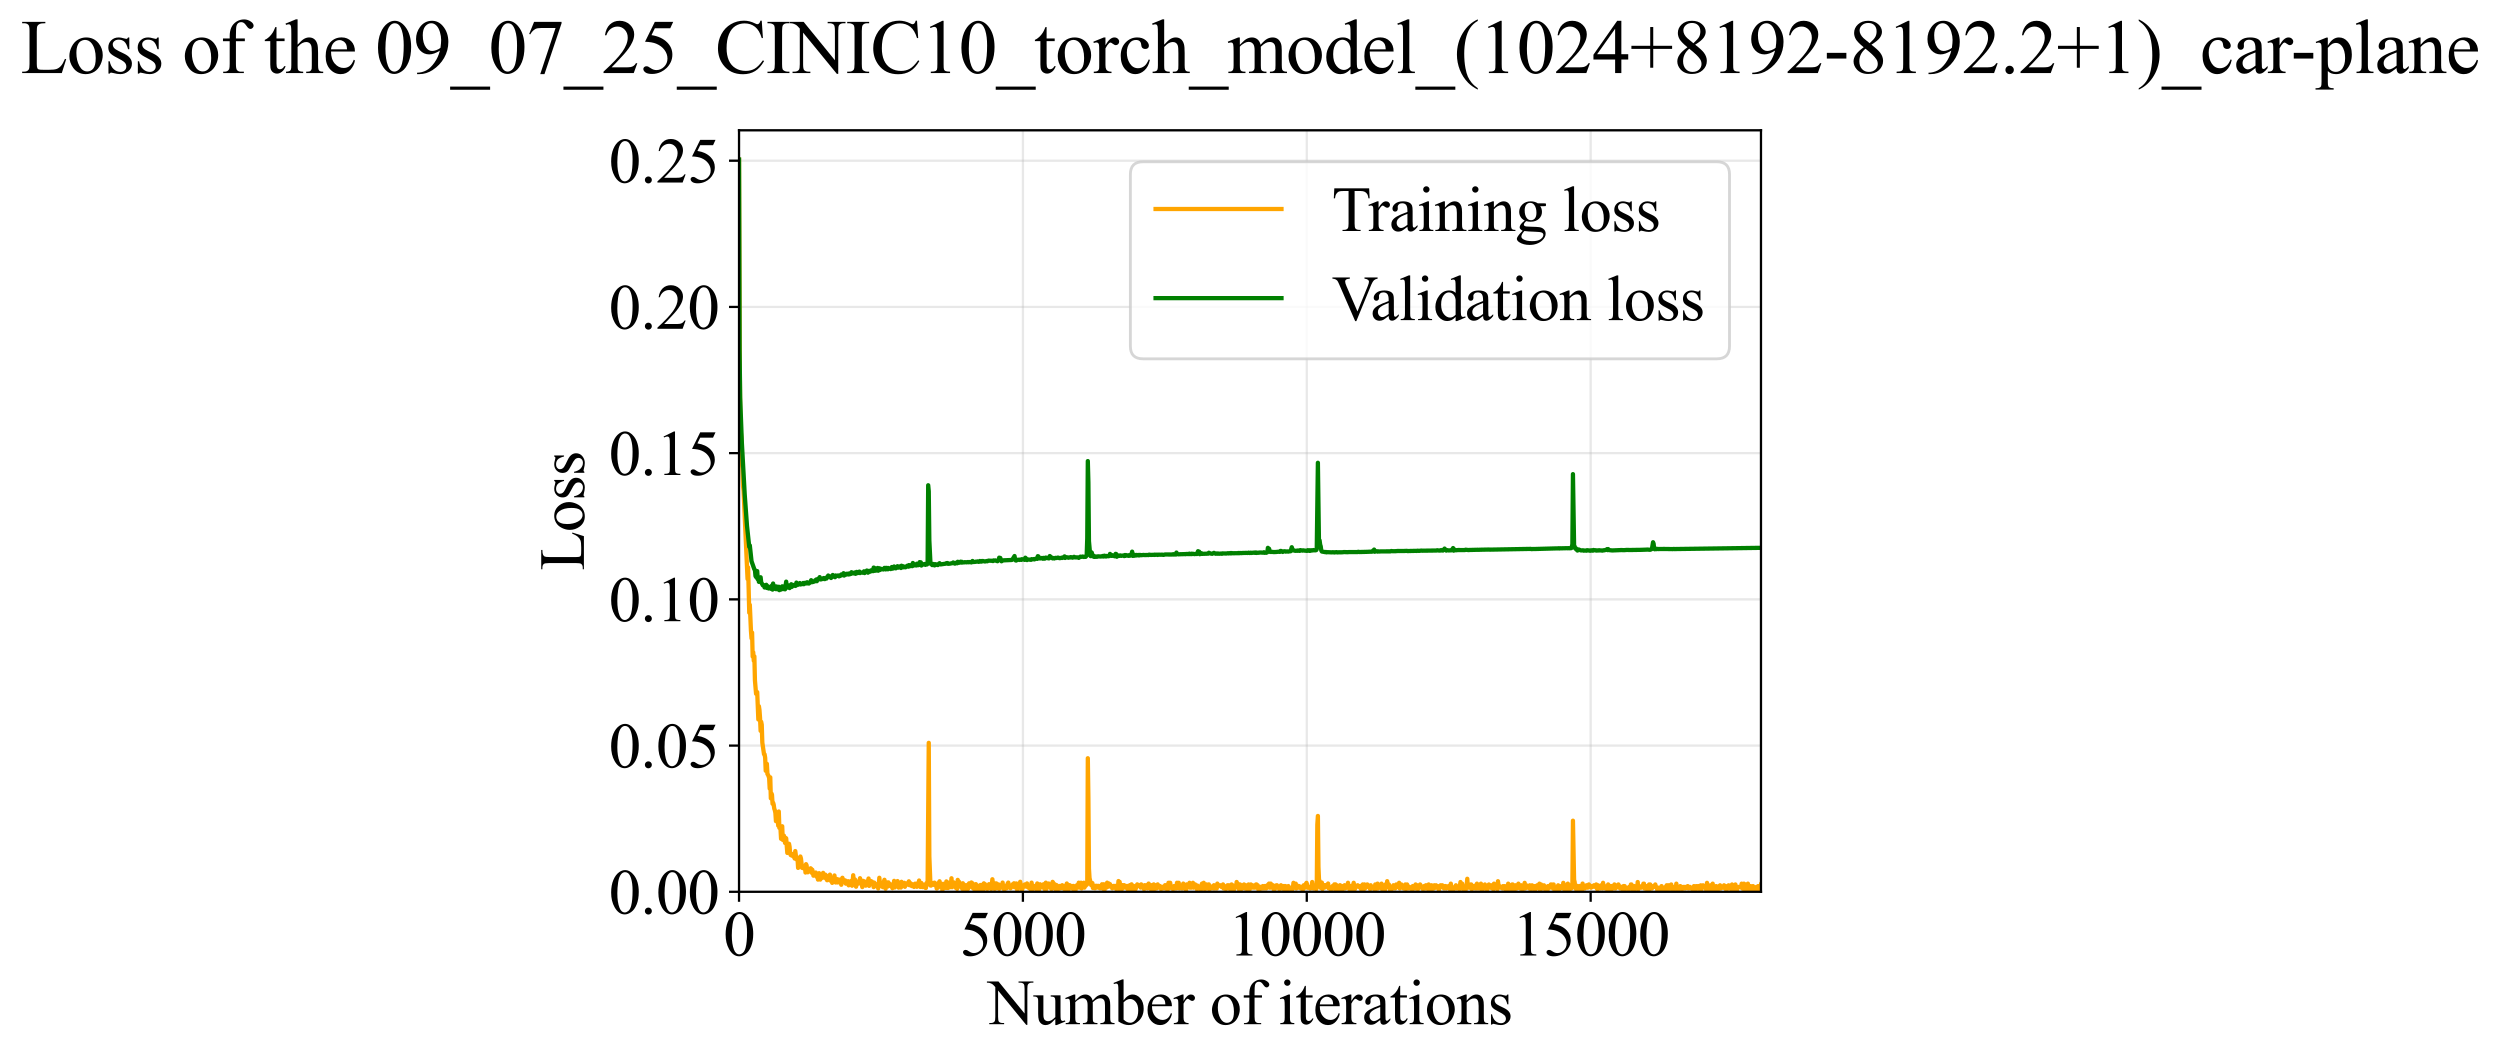 <?xml version="1.0" encoding="utf-8" standalone="no"?>
<!DOCTYPE svg PUBLIC "-//W3C//DTD SVG 1.1//EN"
  "http://www.w3.org/Graphics/SVG/1.1/DTD/svg11.dtd">
<svg xmlns:xlink="http://www.w3.org/1999/xlink" width="873.625pt" height="369.808pt" viewBox="0 0 873.625 369.808" xmlns="http://www.w3.org/2000/svg" version="1.1">
 <defs>
  <style type="text/css">*{stroke-linejoin: round; stroke-linecap: butt}</style>
 </defs>
 <g id="figure_1">
  <g id="patch_1">
   <path d="M -0 369.808 
L 873.625 369.808 
L 873.625 0 
L -0 0 
z
" style="fill: #ffffff"/>
  </g>
  <g id="axes_1">
   <g id="patch_2">
    <path d="M 258.253 311.644 
L 615.373 311.644 
L 615.373 45.532 
L 258.253 45.532 
z
" style="fill: #ffffff"/>
   </g>
   <g id="matplotlib.axis_1">
    <g id="xtick_1">
     <g id="line2d_1">
      <path d="M 258.253 311.644 
L 258.253 45.532 
" clip-path="url(#p67035fe75e)" style="fill: none; stroke: #b0b0b0; stroke-opacity: 0.3; stroke-width: 0.8; stroke-linecap: square"/>
     </g>
     <g id="line2d_2">
      <defs>
       <path id="mf8fe4c0a9d" d="M 0 0 
L 0 3.5 
" style="stroke: #000000; stroke-width: 0.8"/>
      </defs>
      <g>
       <use xlink:href="#mf8fe4c0a9d" x="258.253" y="311.644" style="stroke: #000000; stroke-width: 0.8"/>
      </g>
     </g>
     <g id="text_1">
      <!-- 0 -->
      <g transform="translate(252.753 333.92) scale(0.22 -0.22)">
       <defs>
        <path id="TimesNewRomanPSMT-30" d="M 231 2094 
Q 231 2819 450 3342 
Q 669 3866 1031 4122 
Q 1313 4325 1613 4325 
Q 2100 4325 2488 3828 
Q 2972 3213 2972 2159 
Q 2972 1422 2759 906 
Q 2547 391 2217 158 
Q 1888 -75 1581 -75 
Q 975 -75 572 641 
Q 231 1244 231 2094 
z
M 844 2016 
Q 844 1141 1059 588 
Q 1238 122 1591 122 
Q 1759 122 1940 273 
Q 2122 425 2216 781 
Q 2359 1319 2359 2297 
Q 2359 3022 2209 3506 
Q 2097 3866 1919 4016 
Q 1791 4119 1609 4119 
Q 1397 4119 1231 3928 
Q 1006 3669 925 3112 
Q 844 2556 844 2016 
z
" transform="scale(0.016)"/>
       </defs>
       <use xlink:href="#TimesNewRomanPSMT-30"/>
      </g>
     </g>
    </g>
    <g id="xtick_2">
     <g id="line2d_3">
      <path d="M 357.453 311.644 
L 357.453 45.532 
" clip-path="url(#p67035fe75e)" style="fill: none; stroke: #b0b0b0; stroke-opacity: 0.3; stroke-width: 0.8; stroke-linecap: square"/>
     </g>
     <g id="line2d_4">
      <g>
       <use xlink:href="#mf8fe4c0a9d" x="357.453" y="311.644" style="stroke: #000000; stroke-width: 0.8"/>
      </g>
     </g>
     <g id="text_2">
      <!-- 5000 -->
      <g transform="translate(335.453 333.92) scale(0.22 -0.22)">
       <defs>
        <path id="TimesNewRomanPSMT-35" d="M 2778 4238 
L 2534 3706 
L 1259 3706 
L 981 3138 
Q 1809 3016 2294 2522 
Q 2709 2097 2709 1522 
Q 2709 1188 2573 903 
Q 2438 619 2231 419 
Q 2025 219 1772 97 
Q 1413 -75 1034 -75 
Q 653 -75 479 54 
Q 306 184 306 341 
Q 306 428 378 495 
Q 450 563 559 563 
Q 641 563 702 538 
Q 763 513 909 409 
Q 1144 247 1384 247 
Q 1750 247 2026 523 
Q 2303 800 2303 1197 
Q 2303 1581 2056 1914 
Q 1809 2247 1375 2428 
Q 1034 2569 447 2591 
L 1259 4238 
L 2778 4238 
z
" transform="scale(0.016)"/>
       </defs>
       <use xlink:href="#TimesNewRomanPSMT-35"/>
       <use xlink:href="#TimesNewRomanPSMT-30" transform="translate(50 0)"/>
       <use xlink:href="#TimesNewRomanPSMT-30" transform="translate(100 0)"/>
       <use xlink:href="#TimesNewRomanPSMT-30" transform="translate(150 0)"/>
      </g>
     </g>
    </g>
    <g id="xtick_3">
     <g id="line2d_5">
      <path d="M 456.653 311.644 
L 456.653 45.532 
" clip-path="url(#p67035fe75e)" style="fill: none; stroke: #b0b0b0; stroke-opacity: 0.3; stroke-width: 0.8; stroke-linecap: square"/>
     </g>
     <g id="line2d_6">
      <g>
       <use xlink:href="#mf8fe4c0a9d" x="456.653" y="311.644" style="stroke: #000000; stroke-width: 0.8"/>
      </g>
     </g>
     <g id="text_3">
      <!-- 10000 -->
      <g transform="translate(429.153 333.92) scale(0.22 -0.22)">
       <defs>
        <path id="TimesNewRomanPSMT-31" d="M 750 3822 
L 1781 4325 
L 1884 4325 
L 1884 747 
Q 1884 391 1914 303 
Q 1944 216 2037 169 
Q 2131 122 2419 116 
L 2419 0 
L 825 0 
L 825 116 
Q 1125 122 1212 167 
Q 1300 213 1334 289 
Q 1369 366 1369 747 
L 1369 3034 
Q 1369 3497 1338 3628 
Q 1316 3728 1258 3775 
Q 1200 3822 1119 3822 
Q 1003 3822 797 3725 
L 750 3822 
z
" transform="scale(0.016)"/>
       </defs>
       <use xlink:href="#TimesNewRomanPSMT-31"/>
       <use xlink:href="#TimesNewRomanPSMT-30" transform="translate(50 0)"/>
       <use xlink:href="#TimesNewRomanPSMT-30" transform="translate(100 0)"/>
       <use xlink:href="#TimesNewRomanPSMT-30" transform="translate(150 0)"/>
       <use xlink:href="#TimesNewRomanPSMT-30" transform="translate(200 0)"/>
      </g>
     </g>
    </g>
    <g id="xtick_4">
     <g id="line2d_7">
      <path d="M 555.853 311.644 
L 555.853 45.532 
" clip-path="url(#p67035fe75e)" style="fill: none; stroke: #b0b0b0; stroke-opacity: 0.3; stroke-width: 0.8; stroke-linecap: square"/>
     </g>
     <g id="line2d_8">
      <g>
       <use xlink:href="#mf8fe4c0a9d" x="555.853" y="311.644" style="stroke: #000000; stroke-width: 0.8"/>
      </g>
     </g>
     <g id="text_4">
      <!-- 15000 -->
      <g transform="translate(528.353 333.92) scale(0.22 -0.22)">
       <use xlink:href="#TimesNewRomanPSMT-31"/>
       <use xlink:href="#TimesNewRomanPSMT-35" transform="translate(50 0)"/>
       <use xlink:href="#TimesNewRomanPSMT-30" transform="translate(100 0)"/>
       <use xlink:href="#TimesNewRomanPSMT-30" transform="translate(150 0)"/>
       <use xlink:href="#TimesNewRomanPSMT-30" transform="translate(200 0)"/>
      </g>
     </g>
    </g>
    <g id="text_5">
     <!-- Number of iterations -->
     <g transform="translate(345.171 357.902) scale(0.22 -0.22)">
      <defs>
       <path id="TimesNewRomanPSMT-4e" d="M -84 4238 
L 1066 4238 
L 3656 1059 
L 3656 3503 
Q 3656 3894 3569 3991 
Q 3453 4122 3203 4122 
L 3056 4122 
L 3056 4238 
L 4531 4238 
L 4531 4122 
L 4381 4122 
Q 4113 4122 4000 3959 
Q 3931 3859 3931 3503 
L 3931 -69 
L 3819 -69 
L 1025 3344 
L 1025 734 
Q 1025 344 1109 247 
Q 1228 116 1475 116 
L 1625 116 
L 1625 0 
L 150 0 
L 150 116 
L 297 116 
Q 569 116 681 278 
Q 750 378 750 734 
L 750 3681 
Q 566 3897 470 3965 
Q 375 4034 191 4094 
Q 100 4122 -84 4122 
L -84 4238 
z
" transform="scale(0.016)"/>
       <path id="TimesNewRomanPSMT-75" d="M 2709 2863 
L 2709 1128 
Q 2709 631 2732 520 
Q 2756 409 2807 365 
Q 2859 322 2928 322 
Q 3025 322 3147 375 
L 3191 266 
L 2334 -88 
L 2194 -88 
L 2194 519 
Q 1825 119 1631 15 
Q 1438 -88 1222 -88 
Q 981 -88 804 51 
Q 628 191 559 409 
Q 491 628 491 1028 
L 491 2306 
Q 491 2509 447 2587 
Q 403 2666 317 2708 
Q 231 2750 6 2747 
L 6 2863 
L 1009 2863 
L 1009 947 
Q 1009 547 1148 422 
Q 1288 297 1484 297 
Q 1619 297 1789 381 
Q 1959 466 2194 703 
L 2194 2325 
Q 2194 2569 2105 2655 
Q 2016 2741 1734 2747 
L 1734 2863 
L 2709 2863 
z
" transform="scale(0.016)"/>
       <path id="TimesNewRomanPSMT-6d" d="M 1050 2338 
Q 1363 2650 1419 2697 
Q 1559 2816 1721 2881 
Q 1884 2947 2044 2947 
Q 2313 2947 2506 2790 
Q 2700 2634 2766 2338 
Q 3088 2713 3309 2830 
Q 3531 2947 3766 2947 
Q 3994 2947 4170 2830 
Q 4347 2713 4450 2447 
Q 4519 2266 4519 1878 
L 4519 647 
Q 4519 378 4559 278 
Q 4591 209 4675 161 
Q 4759 113 4950 113 
L 4950 0 
L 3538 0 
L 3538 113 
L 3597 113 
Q 3781 113 3884 184 
Q 3956 234 3988 344 
Q 4000 397 4000 647 
L 4000 1878 
Q 4000 2228 3916 2372 
Q 3794 2572 3525 2572 
Q 3359 2572 3192 2489 
Q 3025 2406 2788 2181 
L 2781 2147 
L 2788 2013 
L 2788 647 
Q 2788 353 2820 281 
Q 2853 209 2943 161 
Q 3034 113 3253 113 
L 3253 0 
L 1806 0 
L 1806 113 
Q 2044 113 2133 169 
Q 2222 225 2256 338 
Q 2272 391 2272 647 
L 2272 1878 
Q 2272 2228 2169 2381 
Q 2031 2581 1784 2581 
Q 1616 2581 1450 2491 
Q 1191 2353 1050 2181 
L 1050 647 
Q 1050 366 1089 281 
Q 1128 197 1204 155 
Q 1281 113 1516 113 
L 1516 0 
L 100 0 
L 100 113 
Q 297 113 375 155 
Q 453 197 493 289 
Q 534 381 534 647 
L 534 1741 
Q 534 2213 506 2350 
Q 484 2453 437 2492 
Q 391 2531 309 2531 
Q 222 2531 100 2484 
L 53 2597 
L 916 2947 
L 1050 2947 
L 1050 2338 
z
" transform="scale(0.016)"/>
       <path id="TimesNewRomanPSMT-62" d="M 984 2369 
Q 1400 2947 1881 2947 
Q 2322 2947 2650 2570 
Q 2978 2194 2978 1541 
Q 2978 778 2472 313 
Q 2038 -88 1503 -88 
Q 1253 -88 995 3 
Q 738 94 469 275 
L 469 3241 
Q 469 3728 445 3840 
Q 422 3953 372 3993 
Q 322 4034 247 4034 
Q 159 4034 28 3984 
L -16 4094 
L 844 4444 
L 984 4444 
L 984 2369 
z
M 984 2169 
L 984 456 
Q 1144 300 1314 220 
Q 1484 141 1663 141 
Q 1947 141 2192 453 
Q 2438 766 2438 1363 
Q 2438 1913 2192 2208 
Q 1947 2503 1634 2503 
Q 1469 2503 1303 2419 
Q 1178 2356 984 2169 
z
" transform="scale(0.016)"/>
       <path id="TimesNewRomanPSMT-65" d="M 681 1784 
Q 678 1147 991 784 
Q 1303 422 1725 422 
Q 2006 422 2214 576 
Q 2422 731 2563 1106 
L 2659 1044 
Q 2594 616 2278 264 
Q 1963 -88 1488 -88 
Q 972 -88 605 314 
Q 238 716 238 1394 
Q 238 2128 614 2539 
Q 991 2950 1559 2950 
Q 2041 2950 2350 2633 
Q 2659 2316 2659 1784 
L 681 1784 
z
M 681 1966 
L 2006 1966 
Q 1991 2241 1941 2353 
Q 1863 2528 1708 2628 
Q 1553 2728 1384 2728 
Q 1125 2728 920 2526 
Q 716 2325 681 1966 
z
" transform="scale(0.016)"/>
       <path id="TimesNewRomanPSMT-72" d="M 1038 2947 
L 1038 2303 
Q 1397 2947 1775 2947 
Q 1947 2947 2059 2842 
Q 2172 2738 2172 2600 
Q 2172 2478 2090 2393 
Q 2009 2309 1897 2309 
Q 1788 2309 1652 2417 
Q 1516 2525 1450 2525 
Q 1394 2525 1328 2463 
Q 1188 2334 1038 2041 
L 1038 669 
Q 1038 431 1097 309 
Q 1138 225 1241 169 
Q 1344 113 1538 113 
L 1538 0 
L 72 0 
L 72 113 
Q 291 113 397 181 
Q 475 231 506 341 
Q 522 394 522 644 
L 522 1753 
Q 522 2253 501 2348 
Q 481 2444 426 2487 
Q 372 2531 291 2531 
Q 194 2531 72 2484 
L 41 2597 
L 906 2947 
L 1038 2947 
z
" transform="scale(0.016)"/>
       <path id="TimesNewRomanPSMT-20" transform="scale(0.016)"/>
       <path id="TimesNewRomanPSMT-6f" d="M 1600 2947 
Q 2250 2947 2644 2453 
Q 2978 2031 2978 1484 
Q 2978 1100 2793 706 
Q 2609 313 2286 112 
Q 1963 -88 1566 -88 
Q 919 -88 538 428 
Q 216 863 216 1403 
Q 216 1797 411 2186 
Q 606 2575 925 2761 
Q 1244 2947 1600 2947 
z
M 1503 2744 
Q 1338 2744 1170 2645 
Q 1003 2547 900 2300 
Q 797 2053 797 1666 
Q 797 1041 1045 587 
Q 1294 134 1700 134 
Q 2003 134 2200 384 
Q 2397 634 2397 1244 
Q 2397 2006 2069 2444 
Q 1847 2744 1503 2744 
z
" transform="scale(0.016)"/>
       <path id="TimesNewRomanPSMT-66" d="M 1319 2638 
L 1319 756 
Q 1319 356 1406 250 
Q 1522 113 1716 113 
L 1975 113 
L 1975 0 
L 266 0 
L 266 113 
L 394 113 
Q 519 113 622 175 
Q 725 238 764 344 
Q 803 450 803 756 
L 803 2638 
L 247 2638 
L 247 2863 
L 803 2863 
L 803 3050 
Q 803 3478 940 3775 
Q 1078 4072 1361 4255 
Q 1644 4438 1997 4438 
Q 2325 4438 2600 4225 
Q 2781 4084 2781 3909 
Q 2781 3816 2700 3733 
Q 2619 3650 2525 3650 
Q 2453 3650 2373 3701 
Q 2294 3753 2178 3923 
Q 2063 4094 1966 4153 
Q 1869 4213 1750 4213 
Q 1606 4213 1506 4136 
Q 1406 4059 1362 3898 
Q 1319 3738 1319 3069 
L 1319 2863 
L 2056 2863 
L 2056 2638 
L 1319 2638 
z
" transform="scale(0.016)"/>
       <path id="TimesNewRomanPSMT-69" d="M 928 4444 
Q 1059 4444 1151 4351 
Q 1244 4259 1244 4128 
Q 1244 3997 1151 3903 
Q 1059 3809 928 3809 
Q 797 3809 703 3903 
Q 609 3997 609 4128 
Q 609 4259 701 4351 
Q 794 4444 928 4444 
z
M 1188 2947 
L 1188 647 
Q 1188 378 1227 289 
Q 1266 200 1342 156 
Q 1419 113 1622 113 
L 1622 0 
L 231 0 
L 231 113 
Q 441 113 512 153 
Q 584 194 626 287 
Q 669 381 669 647 
L 669 1750 
Q 669 2216 641 2353 
Q 619 2453 572 2492 
Q 525 2531 444 2531 
Q 356 2531 231 2484 
L 188 2597 
L 1050 2947 
L 1188 2947 
z
" transform="scale(0.016)"/>
       <path id="TimesNewRomanPSMT-74" d="M 1031 3803 
L 1031 2863 
L 1700 2863 
L 1700 2644 
L 1031 2644 
L 1031 788 
Q 1031 509 1111 412 
Q 1191 316 1316 316 
Q 1419 316 1516 380 
Q 1613 444 1666 569 
L 1788 569 
Q 1678 263 1478 108 
Q 1278 -47 1066 -47 
Q 922 -47 784 33 
Q 647 113 581 261 
Q 516 409 516 719 
L 516 2644 
L 63 2644 
L 63 2747 
Q 234 2816 414 2980 
Q 594 3144 734 3369 
Q 806 3488 934 3803 
L 1031 3803 
z
" transform="scale(0.016)"/>
       <path id="TimesNewRomanPSMT-61" d="M 1822 413 
Q 1381 72 1269 19 
Q 1100 -59 909 -59 
Q 613 -59 420 144 
Q 228 347 228 678 
Q 228 888 322 1041 
Q 450 1253 767 1440 
Q 1084 1628 1822 1897 
L 1822 2009 
Q 1822 2438 1686 2597 
Q 1550 2756 1291 2756 
Q 1094 2756 978 2650 
Q 859 2544 859 2406 
L 866 2225 
Q 866 2081 792 2003 
Q 719 1925 600 1925 
Q 484 1925 411 2006 
Q 338 2088 338 2228 
Q 338 2497 613 2722 
Q 888 2947 1384 2947 
Q 1766 2947 2009 2819 
Q 2194 2722 2281 2516 
Q 2338 2381 2338 1966 
L 2338 994 
Q 2338 584 2353 492 
Q 2369 400 2405 369 
Q 2441 338 2488 338 
Q 2538 338 2575 359 
Q 2641 400 2828 588 
L 2828 413 
Q 2478 -56 2159 -56 
Q 2006 -56 1915 50 
Q 1825 156 1822 413 
z
M 1822 616 
L 1822 1706 
Q 1350 1519 1213 1441 
Q 966 1303 859 1153 
Q 753 1003 753 825 
Q 753 600 887 451 
Q 1022 303 1197 303 
Q 1434 303 1822 616 
z
" transform="scale(0.016)"/>
       <path id="TimesNewRomanPSMT-6e" d="M 1034 2341 
Q 1538 2947 1994 2947 
Q 2228 2947 2397 2830 
Q 2566 2713 2666 2444 
Q 2734 2256 2734 1869 
L 2734 647 
Q 2734 375 2778 278 
Q 2813 200 2889 156 
Q 2966 113 3172 113 
L 3172 0 
L 1756 0 
L 1756 113 
L 1816 113 
Q 2016 113 2095 173 
Q 2175 234 2206 353 
Q 2219 400 2219 647 
L 2219 1819 
Q 2219 2209 2117 2386 
Q 2016 2563 1775 2563 
Q 1403 2563 1034 2156 
L 1034 647 
Q 1034 356 1069 288 
Q 1113 197 1189 155 
Q 1266 113 1500 113 
L 1500 0 
L 84 0 
L 84 113 
L 147 113 
Q 366 113 442 223 
Q 519 334 519 647 
L 519 1709 
Q 519 2225 495 2337 
Q 472 2450 423 2490 
Q 375 2531 294 2531 
Q 206 2531 84 2484 
L 38 2597 
L 900 2947 
L 1034 2947 
L 1034 2341 
z
" transform="scale(0.016)"/>
       <path id="TimesNewRomanPSMT-73" d="M 2050 2947 
L 2050 1972 
L 1947 1972 
Q 1828 2431 1642 2597 
Q 1456 2763 1169 2763 
Q 950 2763 815 2647 
Q 681 2531 681 2391 
Q 681 2216 781 2091 
Q 878 1963 1175 1819 
L 1631 1597 
Q 2266 1288 2266 781 
Q 2266 391 1970 151 
Q 1675 -88 1309 -88 
Q 1047 -88 709 6 
Q 606 38 541 38 
Q 469 38 428 -44 
L 325 -44 
L 325 978 
L 428 978 
Q 516 541 762 319 
Q 1009 97 1316 97 
Q 1531 97 1667 223 
Q 1803 350 1803 528 
Q 1803 744 1651 891 
Q 1500 1038 1047 1263 
Q 594 1488 453 1669 
Q 313 1847 313 2119 
Q 313 2472 555 2709 
Q 797 2947 1181 2947 
Q 1350 2947 1591 2875 
Q 1750 2828 1803 2828 
Q 1853 2828 1881 2850 
Q 1909 2872 1947 2947 
L 2050 2947 
z
" transform="scale(0.016)"/>
      </defs>
      <use xlink:href="#TimesNewRomanPSMT-4e"/>
      <use xlink:href="#TimesNewRomanPSMT-75" transform="translate(72.217 0)"/>
      <use xlink:href="#TimesNewRomanPSMT-6d" transform="translate(122.217 0)"/>
      <use xlink:href="#TimesNewRomanPSMT-62" transform="translate(200 0)"/>
      <use xlink:href="#TimesNewRomanPSMT-65" transform="translate(250 0)"/>
      <use xlink:href="#TimesNewRomanPSMT-72" transform="translate(294.385 0)"/>
      <use xlink:href="#TimesNewRomanPSMT-20" transform="translate(327.686 0)"/>
      <use xlink:href="#TimesNewRomanPSMT-6f" transform="translate(352.686 0)"/>
      <use xlink:href="#TimesNewRomanPSMT-66" transform="translate(402.686 0)"/>
      <use xlink:href="#TimesNewRomanPSMT-20" transform="translate(435.986 0)"/>
      <use xlink:href="#TimesNewRomanPSMT-69" transform="translate(460.986 0)"/>
      <use xlink:href="#TimesNewRomanPSMT-74" transform="translate(488.77 0)"/>
      <use xlink:href="#TimesNewRomanPSMT-65" transform="translate(516.553 0)"/>
      <use xlink:href="#TimesNewRomanPSMT-72" transform="translate(560.938 0)"/>
      <use xlink:href="#TimesNewRomanPSMT-61" transform="translate(594.238 0)"/>
      <use xlink:href="#TimesNewRomanPSMT-74" transform="translate(638.623 0)"/>
      <use xlink:href="#TimesNewRomanPSMT-69" transform="translate(666.406 0)"/>
      <use xlink:href="#TimesNewRomanPSMT-6f" transform="translate(694.189 0)"/>
      <use xlink:href="#TimesNewRomanPSMT-6e" transform="translate(744.189 0)"/>
      <use xlink:href="#TimesNewRomanPSMT-73" transform="translate(794.189 0)"/>
     </g>
    </g>
   </g>
   <g id="matplotlib.axis_2">
    <g id="ytick_1">
     <g id="line2d_9">
      <path d="M 258.253 311.644 
L 615.373 311.644 
" clip-path="url(#p67035fe75e)" style="fill: none; stroke: #b0b0b0; stroke-opacity: 0.3; stroke-width: 0.8; stroke-linecap: square"/>
     </g>
     <g id="line2d_10">
      <defs>
       <path id="m10f93dd2af" d="M 0 0 
L -3.5 0 
" style="stroke: #000000; stroke-width: 0.8"/>
      </defs>
      <g>
       <use xlink:href="#m10f93dd2af" x="258.253" y="311.644" style="stroke: #000000; stroke-width: 0.8"/>
      </g>
     </g>
     <g id="text_6">
      <!-- 0.00 -->
      <g transform="translate(212.753 319.282) scale(0.22 -0.22)">
       <defs>
        <path id="TimesNewRomanPSMT-2e" d="M 800 606 
Q 947 606 1047 504 
Q 1147 403 1147 259 
Q 1147 116 1045 14 
Q 944 -88 800 -88 
Q 656 -88 554 14 
Q 453 116 453 259 
Q 453 406 554 506 
Q 656 606 800 606 
z
" transform="scale(0.016)"/>
       </defs>
       <use xlink:href="#TimesNewRomanPSMT-30"/>
       <use xlink:href="#TimesNewRomanPSMT-2e" transform="translate(50 0)"/>
       <use xlink:href="#TimesNewRomanPSMT-30" transform="translate(75 0)"/>
       <use xlink:href="#TimesNewRomanPSMT-30" transform="translate(125 0)"/>
      </g>
     </g>
    </g>
    <g id="ytick_2">
     <g id="line2d_11">
      <path d="M 258.253 260.546 
L 615.373 260.546 
" clip-path="url(#p67035fe75e)" style="fill: none; stroke: #b0b0b0; stroke-opacity: 0.3; stroke-width: 0.8; stroke-linecap: square"/>
     </g>
     <g id="line2d_12">
      <g>
       <use xlink:href="#m10f93dd2af" x="258.253" y="260.546" style="stroke: #000000; stroke-width: 0.8"/>
      </g>
     </g>
     <g id="text_7">
      <!-- 0.05 -->
      <g transform="translate(212.753 268.184) scale(0.22 -0.22)">
       <use xlink:href="#TimesNewRomanPSMT-30"/>
       <use xlink:href="#TimesNewRomanPSMT-2e" transform="translate(50 0)"/>
       <use xlink:href="#TimesNewRomanPSMT-30" transform="translate(75 0)"/>
       <use xlink:href="#TimesNewRomanPSMT-35" transform="translate(125 0)"/>
      </g>
     </g>
    </g>
    <g id="ytick_3">
     <g id="line2d_13">
      <path d="M 258.253 209.448 
L 615.373 209.448 
" clip-path="url(#p67035fe75e)" style="fill: none; stroke: #b0b0b0; stroke-opacity: 0.3; stroke-width: 0.8; stroke-linecap: square"/>
     </g>
     <g id="line2d_14">
      <g>
       <use xlink:href="#m10f93dd2af" x="258.253" y="209.448" style="stroke: #000000; stroke-width: 0.8"/>
      </g>
     </g>
     <g id="text_8">
      <!-- 0.10 -->
      <g transform="translate(212.753 217.087) scale(0.22 -0.22)">
       <use xlink:href="#TimesNewRomanPSMT-30"/>
       <use xlink:href="#TimesNewRomanPSMT-2e" transform="translate(50 0)"/>
       <use xlink:href="#TimesNewRomanPSMT-31" transform="translate(75 0)"/>
       <use xlink:href="#TimesNewRomanPSMT-30" transform="translate(125 0)"/>
      </g>
     </g>
    </g>
    <g id="ytick_4">
     <g id="line2d_15">
      <path d="M 258.253 158.351 
L 615.373 158.351 
" clip-path="url(#p67035fe75e)" style="fill: none; stroke: #b0b0b0; stroke-opacity: 0.3; stroke-width: 0.8; stroke-linecap: square"/>
     </g>
     <g id="line2d_16">
      <g>
       <use xlink:href="#m10f93dd2af" x="258.253" y="158.351" style="stroke: #000000; stroke-width: 0.8"/>
      </g>
     </g>
     <g id="text_9">
      <!-- 0.15 -->
      <g transform="translate(212.753 165.989) scale(0.22 -0.22)">
       <use xlink:href="#TimesNewRomanPSMT-30"/>
       <use xlink:href="#TimesNewRomanPSMT-2e" transform="translate(50 0)"/>
       <use xlink:href="#TimesNewRomanPSMT-31" transform="translate(75 0)"/>
       <use xlink:href="#TimesNewRomanPSMT-35" transform="translate(125 0)"/>
      </g>
     </g>
    </g>
    <g id="ytick_5">
     <g id="line2d_17">
      <path d="M 258.253 107.253 
L 615.373 107.253 
" clip-path="url(#p67035fe75e)" style="fill: none; stroke: #b0b0b0; stroke-opacity: 0.3; stroke-width: 0.8; stroke-linecap: square"/>
     </g>
     <g id="line2d_18">
      <g>
       <use xlink:href="#m10f93dd2af" x="258.253" y="107.253" style="stroke: #000000; stroke-width: 0.8"/>
      </g>
     </g>
     <g id="text_10">
      <!-- 0.20 -->
      <g transform="translate(212.753 114.891) scale(0.22 -0.22)">
       <defs>
        <path id="TimesNewRomanPSMT-32" d="M 2934 816 
L 2638 0 
L 138 0 
L 138 116 
Q 1241 1122 1691 1759 
Q 2141 2397 2141 2925 
Q 2141 3328 1894 3587 
Q 1647 3847 1303 3847 
Q 991 3847 742 3664 
Q 494 3481 375 3128 
L 259 3128 
Q 338 3706 661 4015 
Q 984 4325 1469 4325 
Q 1984 4325 2329 3994 
Q 2675 3663 2675 3213 
Q 2675 2891 2525 2569 
Q 2294 2063 1775 1497 
Q 997 647 803 472 
L 1909 472 
Q 2247 472 2383 497 
Q 2519 522 2628 598 
Q 2738 675 2819 816 
L 2934 816 
z
" transform="scale(0.016)"/>
       </defs>
       <use xlink:href="#TimesNewRomanPSMT-30"/>
       <use xlink:href="#TimesNewRomanPSMT-2e" transform="translate(50 0)"/>
       <use xlink:href="#TimesNewRomanPSMT-32" transform="translate(75 0)"/>
       <use xlink:href="#TimesNewRomanPSMT-30" transform="translate(125 0)"/>
      </g>
     </g>
    </g>
    <g id="ytick_6">
     <g id="line2d_19">
      <path d="M 258.253 56.156 
L 615.373 56.156 
" clip-path="url(#p67035fe75e)" style="fill: none; stroke: #b0b0b0; stroke-opacity: 0.3; stroke-width: 0.8; stroke-linecap: square"/>
     </g>
     <g id="line2d_20">
      <g>
       <use xlink:href="#m10f93dd2af" x="258.253" y="56.156" style="stroke: #000000; stroke-width: 0.8"/>
      </g>
     </g>
     <g id="text_11">
      <!-- 0.25 -->
      <g transform="translate(212.753 63.794) scale(0.22 -0.22)">
       <use xlink:href="#TimesNewRomanPSMT-30"/>
       <use xlink:href="#TimesNewRomanPSMT-2e" transform="translate(50 0)"/>
       <use xlink:href="#TimesNewRomanPSMT-32" transform="translate(75 0)"/>
       <use xlink:href="#TimesNewRomanPSMT-35" transform="translate(125 0)"/>
      </g>
     </g>
    </g>
    <g id="text_12">
     <!-- Loss -->
     <g transform="translate(204.047 199.369) rotate(-90) scale(0.22 -0.22)">
      <defs>
       <path id="TimesNewRomanPSMT-4c" d="M 3669 1172 
L 3772 1150 
L 3409 0 
L 128 0 
L 128 116 
L 288 116 
Q 556 116 672 291 
Q 738 391 738 753 
L 738 3488 
Q 738 3884 650 3984 
Q 528 4122 288 4122 
L 128 4122 
L 128 4238 
L 2047 4238 
L 2047 4122 
Q 1709 4125 1573 4059 
Q 1438 3994 1388 3894 
Q 1338 3794 1338 3416 
L 1338 753 
Q 1338 494 1388 397 
Q 1425 331 1503 300 
Q 1581 269 1991 269 
L 2300 269 
Q 2788 269 2984 341 
Q 3181 413 3343 595 
Q 3506 778 3669 1172 
z
" transform="scale(0.016)"/>
      </defs>
      <use xlink:href="#TimesNewRomanPSMT-4c"/>
      <use xlink:href="#TimesNewRomanPSMT-6f" transform="translate(61.084 0)"/>
      <use xlink:href="#TimesNewRomanPSMT-73" transform="translate(111.084 0)"/>
      <use xlink:href="#TimesNewRomanPSMT-73" transform="translate(150 0)"/>
     </g>
    </g>
   </g>
   <g id="line2d_21">
    <path d="M 258.253 55.801 
L 258.451 119.857 
L 258.65 145.137 
L 258.848 150.671 
L 259.047 152.943 
L 259.245 162.003 
L 259.444 163.601 
L 259.642 169.822 
L 259.841 171.553 
L 261.23 202.332 
L 261.429 198.289 
L 261.826 214.123 
L 262.024 211.346 
L 262.421 220.436 
L 262.62 223.079 
L 262.818 221.059 
L 263.017 229.433 
L 263.215 227.945 
L 263.414 230.915 
L 263.612 229.359 
L 263.811 237.766 
L 264.208 242.445 
L 264.406 241.891 
L 264.605 241.863 
L 265.002 251.413 
L 265.2 246.79 
L 265.399 248.155 
L 265.597 250.912 
L 265.796 255.398 
L 265.994 252.224 
L 266.193 253.277 
L 266.391 259.487 
L 266.987 263.577 
L 267.186 263.588 
L 267.384 264.782 
L 267.583 269.351 
L 267.98 266.923 
L 268.178 270.492 
L 268.377 270.721 
L 268.774 271.803 
L 268.972 275.576 
L 269.171 271.643 
L 269.369 278.974 
L 269.568 277.247 
L 269.766 277.684 
L 269.965 280.884 
L 270.163 280.509 
L 270.362 281.163 
L 270.56 282.565 
L 270.759 283.124 
L 270.957 284.05 
L 271.156 286.95 
L 271.354 283.843 
L 271.553 286.228 
L 271.751 285.747 
L 271.95 288.531 
L 272.148 283.577 
L 272.347 289.309 
L 272.545 288.707 
L 272.744 289.594 
L 272.942 293.123 
L 273.339 288.739 
L 273.538 293.502 
L 273.736 293.496 
L 273.935 292.014 
L 274.332 294.567 
L 274.53 292.779 
L 274.729 292.952 
L 275.126 298.052 
L 275.523 296.545 
L 275.721 294.861 
L 275.92 295.889 
L 276.118 298.331 
L 276.317 298.813 
L 276.516 298.583 
L 276.714 299.01 
L 276.913 298.882 
L 277.111 298.414 
L 277.31 299.306 
L 277.508 299.568 
L 277.707 300.019 
L 277.905 297.407 
L 278.302 300.293 
L 278.501 299.736 
L 278.699 300.016 
L 278.898 303.286 
L 279.295 301.715 
L 279.493 302.046 
L 279.692 299.31 
L 279.89 299.999 
L 280.287 303.272 
L 280.486 302.813 
L 280.684 302.916 
L 280.883 303.483 
L 281.081 302.694 
L 281.28 302.589 
L 281.478 304.899 
L 281.677 301.983 
L 281.875 302.424 
L 282.074 304.571 
L 282.272 304.824 
L 282.471 304.188 
L 282.669 304.105 
L 282.868 304.204 
L 283.265 303.424 
L 283.463 303.589 
L 283.662 305.012 
L 283.86 303.936 
L 284.257 306.006 
L 284.456 305.008 
L 284.654 305.957 
L 285.051 304.91 
L 285.25 305.141 
L 285.448 306.46 
L 285.647 305.904 
L 285.845 307.376 
L 286.044 305.72 
L 286.243 305.14 
L 286.441 305.538 
L 286.64 307.371 
L 286.838 305.943 
L 287.037 305.863 
L 287.235 306.662 
L 287.434 306.757 
L 287.632 305.022 
L 287.831 306.444 
L 288.029 306.273 
L 288.228 305.669 
L 288.426 305.655 
L 288.625 307.03 
L 288.823 306.901 
L 289.022 307.59 
L 289.22 307.568 
L 289.419 306.078 
L 289.816 306.06 
L 290.014 305.641 
L 290.213 307.418 
L 290.411 307.915 
L 290.61 307.599 
L 290.808 308.518 
L 291.007 308.194 
L 291.205 307.138 
L 291.404 307.523 
L 291.602 305.937 
L 291.801 308.121 
L 291.999 308.38 
L 292.198 308.093 
L 292.396 307.161 
L 292.595 308.382 
L 292.992 307.321 
L 293.19 307.45 
L 293.587 308.536 
L 293.786 307.34 
L 293.984 309.182 
L 294.183 307.482 
L 294.381 306.741 
L 294.58 307.336 
L 294.778 308.283 
L 294.977 307.597 
L 295.374 307.662 
L 295.572 308.792 
L 295.771 308.485 
L 295.97 308.552 
L 296.367 307.937 
L 296.565 309.377 
L 296.962 308.051 
L 297.161 308.45 
L 297.359 309.249 
L 297.558 307.788 
L 297.756 309.515 
L 297.955 308.117 
L 298.153 305.852 
L 298.352 307.843 
L 298.55 308.479 
L 298.749 307.309 
L 298.947 307.596 
L 299.146 309.853 
L 299.344 309.046 
L 299.543 308.749 
L 299.94 308.787 
L 300.138 308.504 
L 300.337 308.538 
L 300.535 306.889 
L 300.734 308.554 
L 300.932 308.503 
L 301.131 309.029 
L 301.329 309.989 
L 301.528 307.799 
L 301.726 308.942 
L 301.925 307.94 
L 302.123 309.191 
L 302.322 309.213 
L 302.52 309.491 
L 302.719 308.1 
L 302.917 308.608 
L 303.116 308.432 
L 303.314 307.889 
L 303.513 306.995 
L 303.711 309.569 
L 303.91 308.42 
L 304.108 308.483 
L 304.307 307.869 
L 304.505 308.19 
L 304.704 308.057 
L 304.902 308.766 
L 305.101 308.688 
L 305.3 310 
L 305.498 308.415 
L 305.697 309.731 
L 305.895 309.643 
L 306.094 308.962 
L 306.292 309.389 
L 306.491 309.062 
L 306.888 310.457 
L 307.086 309.023 
L 307.285 306.744 
L 307.483 308.765 
L 307.682 308.761 
L 308.079 309.652 
L 308.277 309.16 
L 308.476 310.004 
L 308.674 308.628 
L 309.071 307.443 
L 309.468 310.582 
L 309.667 308.587 
L 309.865 308.914 
L 310.064 308.351 
L 310.262 309.782 
L 310.461 308.343 
L 310.659 309.476 
L 310.858 308.985 
L 311.056 308.937 
L 311.255 309.241 
L 311.453 309.782 
L 311.652 309.83 
L 311.85 310.38 
L 312.049 309.27 
L 312.247 309.559 
L 312.446 307.827 
L 312.644 310.136 
L 312.843 308.696 
L 313.041 309.266 
L 313.438 309.299 
L 313.637 307.895 
L 314.034 310.178 
L 314.431 308.979 
L 314.629 308.967 
L 314.828 310.147 
L 315.027 308.154 
L 315.225 309.059 
L 315.424 309.021 
L 315.622 309.593 
L 315.821 308.776 
L 316.019 308.5 
L 316.218 309.893 
L 316.416 309.07 
L 316.615 309.343 
L 316.813 308.874 
L 317.012 309.057 
L 317.21 308.512 
L 317.409 308.471 
L 317.607 307.973 
L 317.806 309.337 
L 318.004 308.504 
L 318.203 309.063 
L 318.401 308.817 
L 318.6 309.635 
L 318.997 309.037 
L 319.394 309.936 
L 319.592 309.103 
L 319.791 308.796 
L 319.989 309.674 
L 320.188 308.837 
L 320.386 309.891 
L 320.585 309.666 
L 320.783 308.554 
L 320.982 308.846 
L 321.18 307.699 
L 321.379 309.647 
L 321.577 309.934 
L 321.776 309.944 
L 321.974 308.56 
L 322.173 309.714 
L 322.371 309.979 
L 322.768 309.144 
L 322.967 309.995 
L 323.165 309.421 
L 323.364 310.263 
L 323.562 310.287 
L 323.761 308.582 
L 323.959 309.141 
L 324.158 307.848 
L 324.555 259.59 
L 324.754 299.257 
L 325.151 309.442 
L 325.349 309.465 
L 325.746 308.556 
L 326.143 309.196 
L 326.54 308.435 
L 326.739 309.346 
L 327.136 309.331 
L 327.334 310.503 
L 327.533 308.781 
L 327.731 310.226 
L 327.93 308.541 
L 328.128 308.51 
L 328.327 307.963 
L 328.525 308.844 
L 328.724 309.128 
L 328.922 309.997 
L 329.121 308.857 
L 329.319 311.127 
L 329.518 309.429 
L 329.716 308.86 
L 329.915 309.701 
L 330.113 309.713 
L 330.312 310.268 
L 330.51 309.445 
L 330.709 308.011 
L 330.907 310.291 
L 331.106 308.315 
L 331.304 310.308 
L 331.503 309.448 
L 331.701 309.471 
L 331.9 309.172 
L 332.098 310.017 
L 332.297 308.899 
L 332.495 306.914 
L 332.694 310.043 
L 332.892 309.471 
L 333.091 309.753 
L 333.289 308.345 
L 333.488 309.192 
L 333.686 308.921 
L 334.083 310.334 
L 334.282 309.756 
L 334.481 310.628 
L 334.679 307.476 
L 334.878 308.91 
L 335.076 308.066 
L 335.275 308.355 
L 335.473 309.464 
L 335.672 309.158 
L 335.87 310.038 
L 336.069 308.929 
L 336.267 310.636 
L 336.466 308.653 
L 336.664 310.647 
L 336.863 309.223 
L 337.061 309.228 
L 337.657 310.918 
L 338.054 309.233 
L 338.252 310.655 
L 338.451 309.229 
L 338.649 308.673 
L 338.848 309.233 
L 339.046 309.226 
L 339.245 309.822 
L 339.443 308.377 
L 339.642 310.071 
L 339.84 308.666 
L 340.039 310.377 
L 340.436 309.527 
L 340.634 311.5 
L 340.833 309.242 
L 341.031 308.968 
L 341.428 310.377 
L 341.627 310.95 
L 341.825 309.821 
L 342.024 309.534 
L 342.222 309.534 
L 342.421 309.805 
L 342.619 309.251 
L 342.818 310.948 
L 343.016 309.248 
L 343.215 309.536 
L 343.612 310.955 
L 343.81 308.684 
L 344.009 310.099 
L 344.208 308.964 
L 344.406 310.099 
L 344.605 309.526 
L 344.803 309.83 
L 345.002 310.674 
L 345.2 309.532 
L 345.399 310.393 
L 345.597 308.976 
L 345.796 310.385 
L 345.994 309.537 
L 346.193 310.389 
L 346.391 310.668 
L 346.788 307.258 
L 346.987 308.697 
L 347.185 308.978 
L 347.384 310.389 
L 347.582 310.676 
L 347.781 308.692 
L 347.979 310.122 
L 348.178 308.703 
L 348.376 310.408 
L 348.575 308.977 
L 348.773 309.83 
L 348.972 309.084 
L 349.17 310.632 
L 349.567 310.096 
L 349.766 310.116 
L 349.964 309.545 
L 350.163 310.121 
L 350.361 308.419 
L 350.56 310.119 
L 350.758 310.69 
L 350.957 309.836 
L 351.155 310.692 
L 351.354 309.557 
L 351.552 309.552 
L 351.751 310.427 
L 352.148 308.704 
L 352.346 308.421 
L 352.743 310.128 
L 352.942 309.564 
L 353.14 310.408 
L 353.339 310.127 
L 353.537 309.468 
L 353.736 309.563 
L 353.935 308.971 
L 354.133 309.255 
L 354.332 308.664 
L 354.53 310.058 
L 354.729 309.845 
L 354.927 309.844 
L 355.126 308.713 
L 355.523 311.267 
L 355.721 308.995 
L 355.92 309.574 
L 356.118 308.706 
L 356.317 310.119 
L 356.515 308.139 
L 356.714 309.281 
L 356.912 309.278 
L 357.111 310.985 
L 357.706 309.572 
L 358.103 309.063 
L 358.302 309.241 
L 358.5 309.812 
L 358.699 309.839 
L 358.897 308.713 
L 359.096 309.859 
L 359.294 310.139 
L 359.493 309.569 
L 359.691 310.426 
L 359.89 310.136 
L 360.088 309.577 
L 360.287 311.28 
L 360.485 308.437 
L 360.684 310.133 
L 360.882 310.71 
L 361.279 309.572 
L 361.676 310.145 
L 361.875 309.859 
L 362.073 310.719 
L 362.47 308.727 
L 362.669 310.209 
L 362.867 309.565 
L 363.066 310.987 
L 363.265 309.295 
L 363.463 309.014 
L 363.662 310.147 
L 363.86 309.579 
L 364.059 309.58 
L 364.257 309.3 
L 364.456 309.866 
L 364.654 309.011 
L 364.853 310.436 
L 365.051 310.715 
L 365.25 310.149 
L 365.448 308.45 
L 365.647 310.719 
L 366.044 309.587 
L 366.242 309.873 
L 366.441 308.738 
L 366.639 309.867 
L 366.838 309.849 
L 367.036 309.288 
L 367.235 310.428 
L 367.433 310.716 
L 367.632 310.441 
L 367.83 308.173 
L 368.029 308.452 
L 368.426 310.443 
L 368.624 309.021 
L 368.823 309.303 
L 369.021 311.012 
L 369.22 309.304 
L 369.418 310.159 
L 369.617 309.594 
L 369.815 310.73 
L 370.014 310.445 
L 370.212 310.447 
L 370.411 309.593 
L 370.609 310.447 
L 370.808 309.879 
L 371.006 309.876 
L 371.205 309.336 
L 371.8 310.633 
L 372.197 309.585 
L 372.396 310.723 
L 372.594 309.307 
L 372.793 308.743 
L 373.389 311.017 
L 373.587 310.452 
L 373.786 309.316 
L 374.183 309.882 
L 374.381 309.884 
L 374.58 309.6 
L 374.778 309.881 
L 374.977 310.741 
L 375.175 309.596 
L 375.771 311.302 
L 376.168 309.6 
L 376.366 309.297 
L 376.565 310.162 
L 376.763 309.597 
L 376.962 308.454 
L 377.16 310.168 
L 377.359 309.601 
L 377.557 310.173 
L 377.756 308.466 
L 377.954 310.457 
L 378.351 309.04 
L 378.55 309.321 
L 378.748 308.472 
L 378.947 310.175 
L 379.145 309.604 
L 379.344 309.605 
L 379.542 308.754 
L 379.741 309.203 
L 379.939 308.954 
L 380.138 264.971 
L 380.336 278.803 
L 380.535 303.524 
L 380.733 306.827 
L 381.329 309.335 
L 381.527 309.418 
L 381.726 308.593 
L 381.924 310.323 
L 382.123 309.491 
L 382.321 309.52 
L 382.52 310.384 
L 382.719 310.383 
L 382.917 309.537 
L 383.314 309.539 
L 383.513 310.115 
L 383.711 310.118 
L 383.91 309.564 
L 384.108 309.844 
L 384.307 310.404 
L 384.505 310.414 
L 384.704 309.565 
L 384.902 310.407 
L 385.101 308.997 
L 385.299 310.132 
L 385.498 310.153 
L 385.696 309.003 
L 385.895 311.268 
L 386.093 310.418 
L 386.292 310.161 
L 386.49 309.002 
L 386.689 310.141 
L 386.887 308.446 
L 387.086 309.861 
L 387.284 309.86 
L 387.483 308.73 
L 387.681 309.587 
L 387.88 308.96 
L 388.078 309.827 
L 388.277 309.571 
L 388.475 309.859 
L 388.674 310.429 
L 388.872 310.156 
L 389.071 309.581 
L 389.269 310.151 
L 389.666 309.569 
L 389.865 309.844 
L 390.063 310.712 
L 390.262 309.859 
L 390.659 309.876 
L 390.857 307.885 
L 391.056 310.727 
L 391.254 308.17 
L 391.453 309.509 
L 392.048 310.733 
L 392.247 309.306 
L 392.446 310.164 
L 392.644 309.333 
L 392.843 309.321 
L 393.041 310.162 
L 393.24 310.169 
L 393.438 309.6 
L 393.637 309.88 
L 393.835 309.599 
L 394.034 310.733 
L 394.232 309.597 
L 394.431 311.019 
L 394.828 309.317 
L 395.026 309.647 
L 395.225 310.985 
L 395.423 309.027 
L 395.622 310.714 
L 395.82 309.878 
L 396.019 310.739 
L 396.217 309.604 
L 396.614 310.171 
L 396.813 310.742 
L 397.408 309.04 
L 397.607 309.61 
L 397.805 309.324 
L 398.004 309.32 
L 398.202 309.608 
L 398.401 309.327 
L 398.599 310.175 
L 398.798 309.041 
L 399.195 309.89 
L 399.393 310.179 
L 399.592 309.899 
L 399.79 310.748 
L 399.989 309.327 
L 400.187 310.18 
L 400.386 309.897 
L 400.584 309.33 
L 400.783 310.178 
L 400.981 310.462 
L 401.18 309.9 
L 401.378 308.762 
L 401.577 309.043 
L 402.173 310.749 
L 402.371 309.332 
L 402.768 310.749 
L 403.165 309.046 
L 403.364 310.752 
L 403.562 310.183 
L 403.761 310.181 
L 403.959 309.33 
L 404.158 310.468 
L 404.356 310.185 
L 404.555 309.05 
L 404.952 310.181 
L 405.349 309.617 
L 405.547 309.901 
L 405.746 310.753 
L 405.944 310.468 
L 406.143 309.904 
L 406.341 309.901 
L 406.738 310.47 
L 406.937 310.188 
L 407.135 309.319 
L 407.334 310.468 
L 407.532 309.332 
L 407.731 309.902 
L 407.929 311.038 
L 408.128 310.473 
L 408.326 308.483 
L 408.525 310.47 
L 408.723 308.486 
L 408.922 308.488 
L 409.12 309.905 
L 409.319 309.906 
L 409.914 310.753 
L 410.311 309.622 
L 410.51 310.473 
L 410.708 310.484 
L 410.907 309.619 
L 411.105 310.466 
L 411.304 308.48 
L 411.503 310.188 
L 411.701 310.187 
L 411.9 308.486 
L 412.098 310.473 
L 412.297 309.339 
L 412.495 310.19 
L 412.694 310.19 
L 412.892 310.472 
L 413.289 310.475 
L 413.488 308.771 
L 413.686 309.909 
L 413.885 309.907 
L 414.083 309.624 
L 414.282 309.626 
L 414.48 311.044 
L 414.679 309.057 
L 414.877 310.191 
L 415.076 309.909 
L 415.274 309.908 
L 415.473 309.624 
L 415.671 308.49 
L 415.87 310.193 
L 416.068 309.057 
L 416.267 310.193 
L 416.465 309.911 
L 416.862 308.49 
L 417.061 310.192 
L 417.259 309.91 
L 417.458 309.909 
L 417.656 309.058 
L 417.855 310.196 
L 418.053 309.342 
L 418.252 310.762 
L 418.45 309.472 
L 418.649 310.14 
L 418.847 310.159 
L 419.046 309.869 
L 419.443 310.759 
L 419.641 311.045 
L 419.84 309.342 
L 420.038 308.776 
L 420.237 309.909 
L 420.634 308.494 
L 420.832 309.343 
L 421.031 310.763 
L 421.23 309.34 
L 421.428 309.627 
L 421.627 309.059 
L 421.825 310.201 
L 422.024 310.49 
L 422.222 309.369 
L 422.421 309.054 
L 422.619 310.761 
L 423.016 310.195 
L 423.215 310.478 
L 423.413 309.91 
L 423.612 310.194 
L 423.81 309.624 
L 424.009 310.476 
L 424.207 309.339 
L 424.406 310.477 
L 424.604 309.628 
L 424.803 309.911 
L 425.001 310.478 
L 425.2 310.478 
L 425.398 308.775 
L 425.597 309.628 
L 425.795 309.628 
L 425.994 309.345 
L 426.192 309.628 
L 426.391 309.344 
L 426.788 309.912 
L 427.185 309.913 
L 427.383 309.061 
L 427.582 310.481 
L 428.177 310.48 
L 428.376 310.766 
L 428.574 309.632 
L 428.773 309.916 
L 428.971 309.348 
L 429.17 309.915 
L 429.368 309.348 
L 429.567 310.484 
L 429.765 309.632 
L 429.964 311.049 
L 430.162 309.631 
L 430.361 309.064 
L 430.559 310.482 
L 430.758 309.348 
L 430.957 309.914 
L 431.155 311.053 
L 431.354 309.915 
L 431.552 309.915 
L 431.751 309.631 
L 431.949 309.917 
L 432.148 308.214 
L 432.346 309.916 
L 432.545 308.78 
L 432.743 310.486 
L 432.942 310.769 
L 433.14 310.201 
L 433.339 309.065 
L 433.537 309.633 
L 433.736 310.768 
L 434.133 309.349 
L 434.331 309.633 
L 434.53 309.634 
L 434.728 309.065 
L 434.927 310.485 
L 435.125 309.634 
L 435.324 309.349 
L 435.522 309.634 
L 435.721 310.769 
L 435.919 310.203 
L 436.118 310.201 
L 436.316 309.067 
L 436.713 310.769 
L 436.912 310.202 
L 437.11 309.067 
L 437.309 309.918 
L 437.706 309.349 
L 437.904 310.203 
L 438.103 309.635 
L 438.5 310.204 
L 438.897 309.068 
L 439.095 309.066 
L 439.294 310.203 
L 439.492 309.353 
L 439.691 310.771 
L 439.889 310.204 
L 440.088 311.055 
L 440.286 309.92 
L 440.882 309.919 
L 441.081 310.488 
L 441.279 309.638 
L 441.478 309.92 
L 441.676 310.488 
L 441.875 309.635 
L 442.073 309.637 
L 442.272 309.92 
L 442.47 310.487 
L 442.669 310.208 
L 442.867 309.352 
L 443.066 309.894 
L 443.264 309.028 
L 443.463 308.767 
L 443.661 310.195 
L 443.86 310.199 
L 444.058 308.78 
L 444.257 309.064 
L 444.654 310.203 
L 444.852 309.351 
L 445.051 310.77 
L 445.448 310.772 
L 446.043 309.355 
L 446.242 309.354 
L 446.44 309.921 
L 446.837 309.922 
L 447.036 310.773 
L 447.234 309.922 
L 447.433 310.201 
L 447.631 309.352 
L 447.83 310.487 
L 448.028 310.489 
L 448.227 310.205 
L 448.425 309.638 
L 448.624 310.773 
L 448.822 309.638 
L 449.021 310.773 
L 449.219 309.639 
L 449.418 309.922 
L 449.616 310.773 
L 449.815 309.922 
L 450.013 310.775 
L 450.212 309.639 
L 450.411 310.207 
L 450.808 310.206 
L 451.205 310.765 
L 451.403 311.332 
L 451.8 310.205 
L 451.999 308.501 
L 452.396 310.206 
L 452.594 309.921 
L 452.793 308.788 
L 452.991 310.49 
L 453.19 309.356 
L 453.785 310.207 
L 453.984 309.641 
L 454.182 310.206 
L 454.381 310.207 
L 454.579 310.491 
L 454.778 309.924 
L 455.175 310.776 
L 455.373 310.775 
L 455.572 309.358 
L 455.77 309.358 
L 455.969 310.208 
L 456.167 309.923 
L 456.366 308.789 
L 456.564 308.505 
L 456.763 309.073 
L 456.961 310.207 
L 457.16 310.208 
L 457.358 309.925 
L 457.755 310.493 
L 457.954 310.492 
L 458.152 310.209 
L 458.351 310.206 
L 458.549 308.221 
L 458.748 309.924 
L 458.946 310.492 
L 459.145 309.357 
L 459.343 309.641 
L 459.542 310.494 
L 459.74 310.209 
L 459.939 310.776 
L 460.138 310.089 
L 460.336 288.186 
L 460.535 285.139 
L 460.733 302.985 
L 460.932 307.524 
L 461.13 307.77 
L 461.527 310.287 
L 461.924 308.419 
L 462.123 310.697 
L 462.321 310.428 
L 462.52 309.293 
L 462.718 309.303 
L 462.917 310.159 
L 463.115 309.302 
L 463.314 309.88 
L 463.512 309.88 
L 463.711 309.596 
L 463.909 309.878 
L 464.108 308.744 
L 464.306 310.456 
L 464.505 310.169 
L 464.902 310.169 
L 465.1 311.03 
L 465.299 310.17 
L 465.696 309.61 
L 465.894 309.893 
L 466.093 310.462 
L 466.291 309.043 
L 466.49 310.747 
L 466.688 309.043 
L 466.887 310.182 
L 467.085 309.332 
L 467.284 310.752 
L 467.482 311.032 
L 467.681 310.184 
L 467.879 309.898 
L 468.078 310.181 
L 468.276 309.332 
L 468.673 310.755 
L 468.872 309.617 
L 469.07 311.039 
L 469.468 309.904 
L 469.666 310.468 
L 469.865 309.34 
L 470.063 310.472 
L 470.262 309.621 
L 470.46 309.622 
L 470.659 310.192 
L 470.857 309.905 
L 471.056 308.486 
L 471.254 310.191 
L 471.453 309.624 
L 471.651 311.044 
L 471.85 310.759 
L 472.048 309.623 
L 472.247 310.762 
L 472.644 309.342 
L 472.842 310.761 
L 473.041 308.491 
L 473.438 310.763 
L 473.835 309.911 
L 474.033 309.628 
L 474.232 309.628 
L 474.43 309.345 
L 474.827 309.913 
L 475.026 309.631 
L 475.224 310.195 
L 475.423 309.627 
L 475.621 310.765 
L 475.82 310.765 
L 476.018 309.345 
L 476.217 309.061 
L 476.415 309.347 
L 476.614 310.766 
L 476.812 309.061 
L 477.011 310.481 
L 477.209 309.915 
L 477.408 309.915 
L 477.805 309.064 
L 478.003 309.914 
L 478.202 309.63 
L 478.4 309.913 
L 478.797 310.768 
L 478.996 309.349 
L 479.195 310.199 
L 479.393 310.2 
L 479.592 309.889 
L 479.989 310.18 
L 480.187 309.911 
L 480.386 311.335 
L 480.584 309.064 
L 480.783 310.768 
L 480.981 309.348 
L 481.18 310.202 
L 481.378 308.783 
L 481.577 310.488 
L 481.775 310.203 
L 481.974 309.348 
L 482.172 309.352 
L 482.371 309.919 
L 482.569 309.635 
L 482.768 308.784 
L 482.966 310.769 
L 483.165 309.92 
L 483.363 309.634 
L 483.562 310.204 
L 483.76 309.919 
L 483.959 311.054 
L 484.157 309.068 
L 484.356 310.203 
L 484.554 309.919 
L 484.753 307.933 
L 484.951 309.067 
L 485.15 309.352 
L 485.348 309.068 
L 485.547 309.637 
L 485.745 311.055 
L 485.944 310.491 
L 486.142 310.488 
L 486.341 310.773 
L 486.539 309.92 
L 486.738 310.488 
L 486.936 309.353 
L 487.333 309.921 
L 487.532 310.488 
L 487.73 309.353 
L 487.929 309.071 
L 488.127 309.354 
L 488.326 309.921 
L 488.524 309.922 
L 488.922 308.502 
L 489.12 310.491 
L 489.319 309.922 
L 489.517 310.207 
L 489.716 309.071 
L 489.914 309.922 
L 490.311 309.921 
L 490.51 310.49 
L 490.708 309.639 
L 490.907 309.639 
L 491.105 309.07 
L 491.304 310.775 
L 491.502 309.354 
L 491.701 309.072 
L 492.296 310.491 
L 492.495 309.923 
L 492.892 310.492 
L 493.09 310.491 
L 493.289 310.209 
L 493.487 311.06 
L 493.686 309.64 
L 493.884 310.207 
L 494.281 310.208 
L 494.48 310.493 
L 494.678 309.074 
L 494.877 310.492 
L 495.075 309.356 
L 495.274 309.357 
L 495.472 310.775 
L 495.869 309.925 
L 496.068 310.208 
L 496.266 309.073 
L 496.663 309.925 
L 496.862 310.208 
L 497.06 310.209 
L 497.259 310.777 
L 497.457 310.493 
L 497.656 309.641 
L 497.854 310.493 
L 498.053 310.493 
L 498.251 309.357 
L 498.45 309.926 
L 498.649 309.357 
L 498.847 310.492 
L 499.046 310.777 
L 499.244 309.073 
L 499.641 310.777 
L 499.84 309.925 
L 500.038 310.777 
L 500.237 309.358 
L 500.435 310.777 
L 500.634 309.925 
L 500.832 309.926 
L 501.031 310.494 
L 501.229 309.359 
L 501.626 310.21 
L 501.825 309.358 
L 502.023 309.643 
L 502.222 310.209 
L 502.42 309.641 
L 502.817 311.062 
L 503.016 310.212 
L 503.214 310.209 
L 503.413 309.359 
L 503.611 309.924 
L 503.81 309.361 
L 504.008 309.36 
L 504.207 309.695 
L 504.405 309.613 
L 504.604 310.488 
L 504.802 310.202 
L 505.001 309.634 
L 505.199 309.641 
L 505.398 310.493 
L 505.596 310.21 
L 505.993 310.211 
L 506.192 309.642 
L 506.589 310.211 
L 506.787 311.061 
L 506.986 308.791 
L 507.184 310.227 
L 507.383 310.762 
L 507.581 310.486 
L 507.78 310.492 
L 507.978 310.776 
L 508.376 309.927 
L 508.574 309.927 
L 508.773 309.359 
L 508.971 310.495 
L 509.368 309.927 
L 509.567 310.209 
L 509.765 310.212 
L 509.964 310.778 
L 510.361 308.224 
L 510.559 310.494 
L 510.758 308.792 
L 510.956 308.792 
L 511.155 310.212 
L 511.353 310.78 
L 511.552 309.928 
L 511.75 310.495 
L 511.949 310.495 
L 512.147 311.064 
L 512.346 309.645 
L 512.544 309.078 
L 512.743 307.089 
L 512.941 310.213 
L 513.14 309.929 
L 513.338 309.36 
L 513.537 310.213 
L 513.735 310.213 
L 513.934 309.078 
L 514.132 309.077 
L 514.331 310.781 
L 514.728 310.213 
L 514.926 309.645 
L 515.125 309.645 
L 515.522 310.497 
L 515.72 309.362 
L 515.919 310.497 
L 516.117 308.794 
L 516.514 310.497 
L 516.911 309.929 
L 517.11 310.497 
L 517.308 310.213 
L 517.507 308.794 
L 517.706 309.361 
L 517.904 311.35 
L 518.103 309.929 
L 518.301 310.214 
L 518.5 309.93 
L 518.698 310.498 
L 518.897 309.078 
L 519.095 310.498 
L 519.294 310.497 
L 519.492 309.645 
L 519.691 311.066 
L 519.889 309.647 
L 520.088 310.213 
L 520.286 309.078 
L 520.485 309.93 
L 520.683 309.646 
L 520.882 310.214 
L 521.08 309.363 
L 521.279 309.647 
L 521.477 310.497 
L 521.676 310.498 
L 521.874 310.782 
L 522.073 308.795 
L 522.271 309.931 
L 522.47 309.647 
L 522.668 310.214 
L 522.867 310.214 
L 523.065 309.93 
L 523.264 310.782 
L 523.462 307.943 
L 523.661 309.363 
L 523.859 309.646 
L 524.058 309.647 
L 524.455 310.214 
L 524.653 309.931 
L 525.05 310.498 
L 525.249 309.647 
L 525.646 310.498 
L 525.844 309.647 
L 526.043 310.782 
L 526.241 310.499 
L 526.44 310.783 
L 526.638 310.499 
L 526.837 311.634 
L 527.035 308.796 
L 527.234 309.931 
L 527.433 309.647 
L 527.631 309.647 
L 527.83 309.364 
L 528.227 310.783 
L 528.425 309.079 
L 528.624 309.079 
L 528.822 309.932 
L 529.021 310.215 
L 529.219 311.067 
L 529.418 310.499 
L 529.616 309.364 
L 529.815 310.499 
L 530.013 310.499 
L 530.212 309.364 
L 530.41 309.364 
L 530.609 308.795 
L 530.807 310.214 
L 531.006 310.215 
L 531.204 310.499 
L 531.403 310.216 
L 531.601 309.364 
L 531.8 310.783 
L 532.197 310.783 
L 532.395 310.215 
L 532.594 310.216 
L 532.792 308.513 
L 532.991 310.5 
L 533.189 309.648 
L 533.388 309.364 
L 533.586 309.932 
L 533.983 309.932 
L 534.38 310.5 
L 534.579 309.364 
L 534.976 310.783 
L 535.373 309.365 
L 535.571 310.5 
L 535.77 310.5 
L 535.968 310.216 
L 536.167 309.649 
L 536.365 311.352 
L 536.564 309.648 
L 536.762 310.217 
L 536.961 310.216 
L 537.16 309.364 
L 537.358 310.216 
L 537.557 310.217 
L 537.755 310.5 
L 537.954 308.797 
L 538.152 311.351 
L 538.549 309.081 
L 538.946 310.501 
L 539.145 309.648 
L 539.343 310.216 
L 539.542 309.365 
L 539.939 310.785 
L 540.137 309.933 
L 540.336 310.784 
L 540.534 309.933 
L 540.733 311.352 
L 540.931 309.649 
L 541.13 310.217 
L 541.328 309.933 
L 541.527 310.217 
L 541.725 309.932 
L 541.924 309.081 
L 542.122 309.933 
L 542.321 309.082 
L 542.718 310.501 
L 542.916 309.081 
L 543.115 310.785 
L 543.512 310.784 
L 543.71 310.217 
L 543.909 311.069 
L 544.107 311.352 
L 544.306 309.933 
L 544.504 309.366 
L 544.901 310.785 
L 545.1 310.217 
L 545.298 310.218 
L 545.497 309.65 
L 545.695 310.218 
L 545.894 309.649 
L 546.092 310.501 
L 546.291 308.514 
L 546.688 309.934 
L 546.887 311.069 
L 547.085 309.366 
L 547.284 310.501 
L 547.482 309.65 
L 547.681 309.934 
L 547.879 308.798 
L 548.078 309.366 
L 548.276 311.353 
L 548.872 309.367 
L 549.07 310.502 
L 549.269 309.079 
L 549.467 309.926 
L 549.666 286.794 
L 550.063 307.471 
L 550.261 308.239 
L 550.46 310.264 
L 550.658 310.664 
L 550.857 309.552 
L 551.254 309.598 
L 551.452 310.736 
L 551.651 310.165 
L 551.849 310.743 
L 552.048 309.614 
L 552.246 310.757 
L 552.445 311.035 
L 552.643 309.902 
L 552.842 311.035 
L 553.04 308.767 
L 553.239 309.906 
L 553.437 309.622 
L 553.636 310.476 
L 553.834 310.474 
L 554.231 309.91 
L 554.43 309.343 
L 554.827 310.194 
L 555.224 309.064 
L 555.422 309.344 
L 555.621 309.911 
L 555.819 309.628 
L 556.018 310.197 
L 556.415 309.632 
L 556.614 309.913 
L 557.011 309.346 
L 557.408 309.917 
L 557.606 309.916 
L 557.805 309.068 
L 558.003 310.487 
L 558.202 310.77 
L 558.4 309.352 
L 558.797 310.484 
L 558.996 310.203 
L 559.194 310.487 
L 559.393 309.637 
L 559.591 309.352 
L 559.988 310.487 
L 560.187 308.501 
L 560.385 309.637 
L 560.782 309.64 
L 560.981 310.489 
L 561.378 309.888 
L 561.576 310.769 
L 561.775 311.057 
L 561.973 309.063 
L 562.37 309.922 
L 562.569 310.204 
L 562.767 309.639 
L 562.966 311.059 
L 563.164 309.638 
L 563.363 309.922 
L 563.561 309.639 
L 563.76 309.924 
L 563.958 310.491 
L 564.157 309.071 
L 564.554 310.49 
L 564.951 309.924 
L 565.149 309.357 
L 565.348 309.926 
L 565.546 309.073 
L 565.745 309.924 
L 565.944 309.643 
L 566.142 310.493 
L 566.341 310.492 
L 566.539 309.926 
L 566.738 309.926 
L 567.135 311.062 
L 567.333 309.641 
L 567.73 309.643 
L 567.929 310.778 
L 568.127 310.21 
L 568.326 310.21 
L 568.524 310.494 
L 568.921 310.495 
L 569.12 310.778 
L 569.318 309.927 
L 569.517 310.495 
L 569.715 310.495 
L 569.914 309.076 
L 570.112 309.075 
L 570.311 310.778 
L 570.509 309.927 
L 570.708 310.495 
L 570.906 310.21 
L 571.105 309.644 
L 571.303 310.78 
L 571.502 309.927 
L 571.7 309.928 
L 571.899 310.495 
L 572.097 310.496 
L 572.296 308.224 
L 572.494 310.779 
L 572.693 309.928 
L 572.891 309.644 
L 573.09 310.212 
L 573.487 310.212 
L 573.884 309.646 
L 574.082 309.644 
L 574.281 308.794 
L 574.479 308.793 
L 574.678 310.497 
L 574.876 310.497 
L 575.075 309.929 
L 575.273 309.929 
L 575.472 309.645 
L 575.671 311.064 
L 575.869 310.783 
L 576.068 311.065 
L 576.266 309.084 
L 576.465 310.781 
L 576.663 309.077 
L 576.862 309.929 
L 577.06 309.646 
L 577.259 310.495 
L 577.457 309.911 
L 577.656 309.901 
L 577.854 309.594 
L 578.053 309.925 
L 578.251 309.637 
L 578.45 309.077 
L 578.648 309.929 
L 578.847 309.929 
L 579.244 311.349 
L 579.442 310.214 
L 579.641 310.214 
L 580.038 311.066 
L 580.236 310.782 
L 580.633 309.645 
L 580.832 311.066 
L 581.03 310.498 
L 581.229 310.497 
L 581.427 310.782 
L 581.626 310.214 
L 581.824 310.214 
L 582.023 309.93 
L 582.221 311.065 
L 582.42 309.363 
L 582.618 310.498 
L 582.817 309.363 
L 583.015 310.783 
L 583.214 309.363 
L 583.412 309.93 
L 583.611 309.931 
L 583.809 309.647 
L 584.008 309.08 
L 584.206 310.783 
L 584.405 310.499 
L 584.603 309.931 
L 584.802 310.783 
L 585 310.499 
L 585.199 310.5 
L 585.398 310.215 
L 585.596 310.215 
L 585.795 308.796 
L 585.993 310.783 
L 586.192 311.351 
L 586.39 311.351 
L 586.589 309.932 
L 586.787 310.5 
L 586.986 310.499 
L 587.184 309.648 
L 587.383 309.932 
L 587.78 310.783 
L 587.978 310.499 
L 588.177 309.932 
L 588.375 309.932 
L 588.574 310.5 
L 588.772 309.933 
L 588.971 310.5 
L 589.169 309.932 
L 589.566 309.931 
L 589.765 309.648 
L 589.963 310.5 
L 590.162 310.5 
L 590.559 309.932 
L 590.956 310.5 
L 591.154 310.217 
L 591.353 310.784 
L 591.551 310.501 
L 591.75 310.5 
L 591.948 309.648 
L 592.345 311.068 
L 592.544 311.068 
L 592.742 309.649 
L 593.139 310.217 
L 593.338 309.649 
L 593.536 309.649 
L 593.933 310.785 
L 594.132 310.501 
L 594.33 309.365 
L 594.529 311.069 
L 594.727 309.933 
L 595.125 309.365 
L 595.323 309.933 
L 595.72 309.933 
L 595.919 309.649 
L 596.316 311.353 
L 596.514 308.514 
L 596.713 310.501 
L 597.11 309.65 
L 597.308 309.933 
L 597.507 311.069 
L 597.705 309.366 
L 597.904 311.353 
L 598.102 311.353 
L 598.301 309.366 
L 598.499 308.798 
L 598.698 310.501 
L 598.896 311.069 
L 599.095 310.501 
L 599.293 310.502 
L 599.492 310.217 
L 599.69 309.65 
L 600.087 310.218 
L 600.286 311.069 
L 600.484 309.934 
L 600.683 309.65 
L 600.881 309.649 
L 601.08 309.366 
L 601.278 310.501 
L 601.675 309.934 
L 601.874 309.934 
L 602.072 310.218 
L 602.271 310.218 
L 602.469 309.366 
L 602.668 310.217 
L 602.866 310.502 
L 603.065 309.65 
L 603.263 311.069 
L 603.462 310.218 
L 603.66 309.934 
L 603.859 309.934 
L 604.057 309.366 
L 604.256 310.502 
L 604.454 310.218 
L 604.653 310.218 
L 604.852 309.934 
L 605.05 310.786 
L 605.249 309.082 
L 605.447 309.651 
L 605.646 310.786 
L 605.844 309.934 
L 606.241 309.935 
L 606.44 309.083 
L 606.638 311.07 
L 606.837 310.502 
L 607.035 311.07 
L 607.234 309.934 
L 608.425 309.934 
L 608.623 308.799 
L 608.822 310.502 
L 609.219 310.502 
L 609.417 308.799 
L 609.616 311.354 
L 609.814 310.786 
L 610.013 309.083 
L 610.211 310.218 
L 610.41 309.935 
L 610.608 310.786 
L 610.807 308.799 
L 611.005 310.502 
L 611.204 310.786 
L 611.402 310.502 
L 611.601 310.503 
L 611.799 309.651 
L 611.998 310.786 
L 612.196 311.07 
L 612.395 310.786 
L 612.593 309.651 
L 612.792 310.503 
L 612.99 310.219 
L 613.189 310.219 
L 613.387 311.354 
L 613.784 309.935 
L 613.983 311.071 
L 614.182 311.07 
L 614.38 309.651 
L 614.579 309.935 
L 614.777 311.07 
L 615.373 309.083 
L 615.373 309.083 
" clip-path="url(#p67035fe75e)" style="fill: none; stroke: #ffa500; stroke-width: 1.5; stroke-linecap: square"/>
   </g>
   <g id="line2d_22">
    <path d="M 258.253 55.751 
L 258.451 122.69 
L 258.65 138.958 
L 259.245 154.821 
L 260.238 172.761 
L 261.032 183.732 
L 261.826 191.102 
L 262.024 190.595 
L 262.62 196.126 
L 263.612 198.961 
L 263.811 199.163 
L 264.009 201.328 
L 264.406 201.881 
L 264.605 199.573 
L 264.803 202.444 
L 265.002 202.039 
L 265.2 203.327 
L 265.796 201.731 
L 265.994 203.47 
L 266.59 204.556 
L 266.789 204.576 
L 266.987 204.483 
L 267.186 205.296 
L 267.583 205.213 
L 267.781 204.366 
L 267.98 205.462 
L 268.178 205.364 
L 268.377 204.878 
L 268.575 205.638 
L 268.774 205.347 
L 269.171 205.472 
L 269.369 205.758 
L 269.568 205.597 
L 269.766 204.575 
L 269.965 206.035 
L 270.163 203.917 
L 270.362 205.802 
L 270.56 205.648 
L 270.759 204.843 
L 271.156 205.879 
L 271.354 204.941 
L 271.553 205.09 
L 271.751 205.93 
L 271.95 205.775 
L 272.148 205.044 
L 272.347 206.235 
L 272.545 205.998 
L 272.744 205.4 
L 272.942 206.016 
L 273.141 205.811 
L 273.339 204.897 
L 273.538 205.696 
L 273.736 205.846 
L 273.935 204.916 
L 274.133 205.169 
L 274.332 205.936 
L 274.729 203.26 
L 274.927 205.188 
L 275.126 205.328 
L 275.324 205.174 
L 275.523 204.575 
L 275.721 204.585 
L 275.92 205.501 
L 276.118 205.08 
L 276.317 205.073 
L 276.516 204.163 
L 276.714 205.079 
L 276.913 204.457 
L 277.111 204.741 
L 277.31 204.424 
L 277.508 204.582 
L 277.707 204.531 
L 277.905 204.756 
L 278.104 204.678 
L 278.302 203.593 
L 278.699 204.35 
L 278.898 204.339 
L 279.096 203.944 
L 279.295 203.989 
L 279.493 203.748 
L 279.692 204.236 
L 280.486 204.08 
L 280.684 203.717 
L 280.883 204.148 
L 281.081 204.013 
L 281.28 203.68 
L 281.677 203.896 
L 281.875 203.536 
L 282.074 203.472 
L 282.272 203.88 
L 282.471 203.732 
L 282.669 203.908 
L 282.868 203.673 
L 283.066 203.641 
L 283.463 202.75 
L 283.662 203.252 
L 283.86 203.432 
L 284.456 203.249 
L 284.654 203.175 
L 284.853 202.778 
L 285.051 202.994 
L 285.25 202.495 
L 285.448 203.096 
L 285.647 202.383 
L 285.845 202.627 
L 286.441 201.682 
L 286.64 202.442 
L 286.838 202.488 
L 287.037 202.316 
L 287.235 202.375 
L 287.831 201.991 
L 288.029 202.354 
L 288.228 202.36 
L 288.625 201.896 
L 288.823 202.17 
L 289.419 201.119 
L 289.816 201.629 
L 290.014 201.401 
L 290.213 201.49 
L 290.411 201.974 
L 290.61 201.66 
L 290.808 201.602 
L 291.007 200.931 
L 291.205 201.509 
L 291.404 201.538 
L 291.602 201.389 
L 291.801 201.694 
L 291.999 201.101 
L 292.198 201.343 
L 292.793 201.094 
L 292.992 201.126 
L 293.19 201.409 
L 293.389 201.093 
L 293.587 201.275 
L 293.984 200.751 
L 294.183 201.02 
L 294.58 200.652 
L 294.778 200.312 
L 294.977 201.125 
L 295.572 200.564 
L 295.771 200.8 
L 295.97 200.483 
L 296.367 200.522 
L 296.565 200.748 
L 296.764 200.385 
L 296.962 200.67 
L 297.161 200.535 
L 297.359 200.548 
L 297.558 199.956 
L 297.756 200.278 
L 298.153 200.383 
L 298.352 200.156 
L 298.55 200.282 
L 298.749 200.051 
L 298.947 200.529 
L 299.146 200.005 
L 299.344 199.85 
L 299.543 200.297 
L 299.741 200.131 
L 299.94 200.222 
L 300.138 199.838 
L 300.337 199.743 
L 300.535 200.261 
L 300.734 200.045 
L 301.726 200.155 
L 301.925 199.644 
L 302.123 200.25 
L 302.322 199.868 
L 302.52 199.942 
L 302.719 199.884 
L 302.917 199.373 
L 303.314 200.123 
L 303.513 199.515 
L 303.91 199.825 
L 304.108 199.44 
L 304.307 199.669 
L 304.505 199.27 
L 304.704 199.551 
L 304.902 199.445 
L 305.101 199.579 
L 305.3 198.349 
L 305.498 198.413 
L 305.697 199.478 
L 305.895 198.649 
L 306.094 199.192 
L 306.292 199.385 
L 306.491 199.28 
L 306.689 198.474 
L 306.888 199.441 
L 307.086 199.167 
L 307.285 198.587 
L 307.483 199.187 
L 307.682 198.706 
L 307.88 199.002 
L 308.277 198.865 
L 308.674 199.001 
L 308.873 198.854 
L 309.071 198.451 
L 309.27 198.891 
L 309.468 198.974 
L 309.667 198.429 
L 309.865 198.899 
L 310.064 198.486 
L 310.262 198.939 
L 310.461 198.494 
L 310.659 198.724 
L 311.056 198.769 
L 311.255 198.855 
L 311.453 198.724 
L 311.652 198.148 
L 311.85 198.732 
L 312.049 198.254 
L 312.247 198.62 
L 312.446 197.959 
L 312.644 198.444 
L 312.843 198.402 
L 313.041 198.596 
L 313.637 197.861 
L 313.835 198.368 
L 314.431 197.931 
L 314.828 198.489 
L 315.027 197.692 
L 315.225 198.244 
L 315.424 198.247 
L 315.622 197.879 
L 315.821 198.238 
L 316.019 198.033 
L 316.416 198.244 
L 317.012 197.705 
L 317.21 197.701 
L 317.409 198.026 
L 317.607 197.476 
L 317.806 197.931 
L 318.004 197.52 
L 318.203 197.531 
L 318.401 197.784 
L 318.6 197.393 
L 318.798 197.843 
L 318.997 196.745 
L 319.195 197.659 
L 319.394 197.155 
L 319.592 197.497 
L 319.791 197.551 
L 319.989 197.433 
L 320.188 197.617 
L 320.386 196.994 
L 320.783 197.518 
L 321.18 197.405 
L 321.379 196.426 
L 321.577 197.384 
L 321.776 196.51 
L 321.974 197.622 
L 322.173 197.271 
L 322.371 197.156 
L 322.57 197.295 
L 322.967 197.115 
L 323.165 197.088 
L 323.364 197.385 
L 323.562 197.051 
L 323.761 197.248 
L 323.959 197.241 
L 324.158 196.297 
L 324.356 169.578 
L 324.555 171.682 
L 324.754 188.866 
L 325.151 196.998 
L 325.349 196.822 
L 325.746 197.465 
L 325.945 197.069 
L 326.143 197.25 
L 326.342 197.117 
L 326.54 197.573 
L 326.739 197.51 
L 326.937 197.158 
L 327.136 197.385 
L 327.334 197.259 
L 327.731 197.454 
L 328.128 196.934 
L 328.327 196.812 
L 328.724 197.232 
L 330.312 196.992 
L 330.51 196.981 
L 330.709 196.8 
L 331.106 196.754 
L 331.304 197.022 
L 331.9 196.972 
L 332.694 196.808 
L 332.892 196.791 
L 333.091 196.559 
L 333.488 196.888 
L 333.686 196.963 
L 333.885 196.678 
L 334.481 196.845 
L 334.679 196.307 
L 335.076 196.684 
L 335.672 196.279 
L 335.87 196.606 
L 336.069 196.309 
L 336.267 196.582 
L 336.664 196.478 
L 336.863 196.545 
L 337.061 196.441 
L 337.855 196.515 
L 338.054 196.417 
L 338.451 196.496 
L 338.649 196.395 
L 339.046 196.483 
L 339.245 196.4 
L 339.443 196.542 
L 339.642 196.406 
L 339.84 196.036 
L 340.039 196.388 
L 340.833 196.342 
L 341.031 196.249 
L 341.428 196.288 
L 341.627 196.185 
L 342.024 196.342 
L 342.421 196.038 
L 342.818 196.272 
L 343.016 196.059 
L 343.215 196.191 
L 343.413 196.036 
L 344.208 196.212 
L 344.605 196.106 
L 344.803 196.048 
L 345.002 196.145 
L 345.399 195.906 
L 345.994 195.945 
L 346.788 195.974 
L 346.987 196.056 
L 347.185 195.838 
L 347.582 195.914 
L 347.781 195.836 
L 348.178 195.978 
L 348.575 196.118 
L 348.773 195.737 
L 348.972 195.696 
L 349.17 194.874 
L 349.567 194.987 
L 349.766 195.862 
L 349.964 196.137 
L 350.163 196.044 
L 350.361 195.82 
L 350.957 195.797 
L 353.537 195.684 
L 353.736 195.605 
L 354.53 194.311 
L 354.729 195.462 
L 354.927 195.849 
L 355.126 195.879 
L 355.324 195.622 
L 355.523 195.667 
L 355.721 195.578 
L 356.317 195.666 
L 356.515 195.532 
L 356.912 195.65 
L 357.111 195.408 
L 357.309 195.497 
L 357.508 195.44 
L 358.103 195.654 
L 358.302 194.893 
L 358.699 195.317 
L 358.897 195.711 
L 359.096 195.483 
L 360.287 195.63 
L 360.485 195.394 
L 360.882 195.47 
L 361.279 195.362 
L 361.478 195.475 
L 361.875 195.283 
L 362.073 195.164 
L 362.47 195.307 
L 362.669 194.35 
L 362.867 194.438 
L 363.265 195.145 
L 363.86 195.113 
L 364.059 194.994 
L 364.257 195.054 
L 364.456 195.26 
L 364.654 194.957 
L 364.853 194.975 
L 365.051 195.229 
L 365.25 195.161 
L 365.448 194.853 
L 365.845 194.929 
L 366.441 195.142 
L 366.639 195.097 
L 366.838 194.316 
L 367.83 195.129 
L 368.029 195.001 
L 368.426 195.157 
L 368.823 194.944 
L 369.22 195.004 
L 369.617 194.863 
L 369.815 194.856 
L 370.212 195.058 
L 370.609 195.009 
L 371.006 194.883 
L 371.205 194.976 
L 371.403 194.806 
L 371.602 194.871 
L 371.999 194.428 
L 372.197 194.982 
L 372.396 194.705 
L 372.793 194.73 
L 373.389 194.9 
L 373.587 194.781 
L 373.984 194.819 
L 374.183 194.678 
L 374.778 194.881 
L 374.977 194.819 
L 375.175 194.625 
L 375.374 194.596 
L 375.572 194.769 
L 376.763 194.781 
L 376.962 194.954 
L 377.557 194.514 
L 377.954 194.606 
L 378.351 194.478 
L 378.748 194.634 
L 378.947 194.54 
L 379.344 194.609 
L 379.741 194.155 
L 379.939 188.159 
L 380.138 161.131 
L 380.336 168.581 
L 380.535 189.111 
L 380.932 193.568 
L 381.13 194.347 
L 381.329 192.972 
L 381.527 193.121 
L 381.726 194.109 
L 381.924 194.438 
L 382.123 194.156 
L 382.321 194.597 
L 382.52 194.61 
L 382.719 194.438 
L 382.917 194.585 
L 383.116 194.584 
L 383.314 194.464 
L 383.513 194.542 
L 383.711 194.411 
L 384.108 194.439 
L 384.505 194.476 
L 384.902 194.415 
L 385.101 194.466 
L 385.299 194.294 
L 385.696 194.48 
L 385.895 194.187 
L 386.093 194.398 
L 386.292 194.268 
L 386.49 194.475 
L 386.689 194.273 
L 387.086 194.362 
L 387.284 194.385 
L 387.483 194.261 
L 387.681 194.319 
L 387.88 193.562 
L 388.475 194.262 
L 388.674 194.007 
L 388.872 194.224 
L 389.071 194.113 
L 389.468 194.379 
L 389.666 194.127 
L 389.865 193.536 
L 390.063 193.614 
L 390.262 194.551 
L 390.46 193.998 
L 390.659 194.331 
L 390.857 194.143 
L 391.254 194.255 
L 391.453 194.083 
L 391.85 194.239 
L 392.048 194.145 
L 392.446 194.174 
L 392.644 194.098 
L 392.843 194.316 
L 393.041 193.959 
L 393.24 194.25 
L 393.438 193.96 
L 393.637 194.137 
L 393.835 194.095 
L 394.034 194.191 
L 394.232 194.039 
L 394.431 194.241 
L 394.629 194.012 
L 394.828 194.197 
L 395.026 194.1 
L 395.225 193.692 
L 395.423 193.733 
L 395.622 192.775 
L 395.82 194.251 
L 396.019 193.787 
L 396.217 194.231 
L 396.416 193.857 
L 396.614 194.147 
L 396.813 193.984 
L 397.011 194.116 
L 397.21 193.924 
L 397.408 194.035 
L 397.607 193.972 
L 397.805 194.09 
L 398.004 193.92 
L 398.202 194.078 
L 398.401 193.923 
L 398.798 194.012 
L 399.592 193.926 
L 399.989 193.966 
L 401.18 193.94 
L 401.378 193.961 
L 401.577 193.82 
L 402.173 193.917 
L 403.165 193.873 
L 403.364 193.92 
L 403.562 193.808 
L 403.761 193.894 
L 404.356 193.815 
L 404.555 193.932 
L 404.753 193.821 
L 405.547 193.851 
L 406.143 193.827 
L 406.54 193.916 
L 407.135 193.76 
L 407.731 193.761 
L 409.517 193.78 
L 409.716 193.702 
L 409.914 193.786 
L 410.113 193.67 
L 410.311 193.783 
L 410.708 193.661 
L 410.907 193.787 
L 411.105 193.095 
L 411.304 193.551 
L 411.701 193.712 
L 412.495 193.676 
L 413.686 193.644 
L 414.083 193.628 
L 414.282 193.662 
L 414.48 193.567 
L 414.877 193.627 
L 415.274 193.547 
L 415.473 193.637 
L 415.671 193.471 
L 415.87 193.612 
L 416.068 193.555 
L 416.267 193.644 
L 416.465 193.486 
L 416.664 193.606 
L 416.862 193.52 
L 417.458 193.648 
L 417.855 193.527 
L 418.252 193.607 
L 418.45 193.297 
L 418.649 192.618 
L 418.847 193.156 
L 419.046 192.773 
L 419.244 193.663 
L 419.443 193.256 
L 419.641 193.569 
L 419.84 193.314 
L 420.038 193.545 
L 422.222 193.471 
L 422.421 193.161 
L 423.016 193.429 
L 423.612 193.52 
L 424.207 193.199 
L 424.803 193.511 
L 425.001 193.409 
L 425.2 193.489 
L 425.398 193.408 
L 425.597 193.513 
L 425.795 193.419 
L 425.994 193.514 
L 426.788 193.431 
L 426.986 193.522 
L 427.185 193.378 
L 427.582 193.41 
L 428.574 193.422 
L 429.17 193.312 
L 429.368 193.405 
L 429.964 193.264 
L 430.162 193.401 
L 430.361 193.257 
L 430.758 193.334 
L 432.545 193.309 
L 432.743 193.24 
L 432.942 193.331 
L 433.339 193.236 
L 433.736 193.287 
L 434.133 193.241 
L 435.522 193.203 
L 436.118 193.239 
L 436.316 193.125 
L 436.713 193.255 
L 437.11 193.129 
L 437.309 193.231 
L 438.103 193.108 
L 438.301 193.175 
L 438.5 193.073 
L 438.698 193.204 
L 438.897 193.06 
L 439.095 193.223 
L 439.492 193.158 
L 439.691 193.102 
L 439.889 193.168 
L 440.088 193.077 
L 440.485 193.08 
L 441.478 193.131 
L 441.676 192.981 
L 441.875 193.18 
L 442.272 193.097 
L 442.47 193.169 
L 442.867 192.998 
L 443.066 191.446 
L 443.264 192.054 
L 443.463 191.742 
L 443.86 192.872 
L 444.654 192.863 
L 445.051 192.917 
L 445.448 192.91 
L 445.845 192.896 
L 446.837 192.792 
L 447.234 192.857 
L 447.433 192.532 
L 447.83 192.564 
L 448.227 192.88 
L 448.425 192.698 
L 449.021 192.637 
L 449.219 192.76 
L 449.815 192.692 
L 450.212 192.765 
L 450.609 192.631 
L 451.006 192.632 
L 451.403 191.229 
L 451.8 192.336 
L 451.999 192.259 
L 452.396 192.437 
L 452.793 192.493 
L 453.19 192.424 
L 453.388 192.472 
L 453.587 192.352 
L 453.785 192.466 
L 453.984 192.411 
L 454.182 192.503 
L 454.381 192.24 
L 454.579 192.371 
L 454.778 192.3 
L 455.175 192.414 
L 455.373 192.318 
L 455.77 192.397 
L 456.763 192.497 
L 456.961 192.271 
L 457.16 192.411 
L 457.358 192.292 
L 457.557 192.51 
L 457.755 192.279 
L 457.954 192.48 
L 458.351 192.284 
L 458.748 192.355 
L 458.946 192.225 
L 459.542 192.32 
L 459.939 192.245 
L 460.138 191.967 
L 460.535 161.726 
L 460.932 190.885 
L 461.13 188.834 
L 461.329 190.331 
L 461.527 190.926 
L 461.726 192.388 
L 461.924 192.73 
L 463.115 192.947 
L 463.314 192.883 
L 463.512 193.019 
L 463.909 192.955 
L 465.497 193.027 
L 465.696 192.96 
L 466.093 193.016 
L 466.291 193.062 
L 466.49 192.968 
L 466.887 193.01 
L 467.085 192.946 
L 467.284 193.049 
L 467.879 192.991 
L 468.276 193.004 
L 469.07 192.995 
L 469.666 192.915 
L 470.857 192.963 
L 471.453 192.917 
L 474.43 192.926 
L 474.629 192.814 
L 475.026 192.908 
L 477.408 192.845 
L 478.003 192.824 
L 478.797 192.783 
L 479.195 192.798 
L 479.592 192.748 
L 479.79 192.417 
L 479.989 192.626 
L 480.187 192.054 
L 480.386 192.813 
L 480.584 192.522 
L 480.783 192.668 
L 481.18 192.639 
L 481.378 192.771 
L 481.577 192.669 
L 481.974 192.725 
L 482.569 192.686 
L 485.944 192.672 
L 486.142 192.556 
L 486.738 192.623 
L 487.73 192.607 
L 488.524 192.534 
L 488.922 192.555 
L 489.716 192.549 
L 490.51 192.549 
L 491.701 192.496 
L 491.899 192.592 
L 492.296 192.548 
L 494.877 192.492 
L 495.075 192.532 
L 495.274 192.434 
L 495.869 192.504 
L 496.663 192.404 
L 497.06 192.44 
L 502.023 192.375 
L 502.222 192.285 
L 502.619 192.364 
L 503.214 192.399 
L 503.413 192.261 
L 503.81 192.353 
L 504.008 192.191 
L 504.207 192.398 
L 504.604 192.113 
L 504.802 191.708 
L 505.398 192.401 
L 505.596 192.228 
L 506.192 192.349 
L 507.184 192.305 
L 507.383 192.017 
L 507.581 192.11 
L 507.78 191.523 
L 507.978 192.424 
L 508.177 191.958 
L 508.376 192.312 
L 508.574 192.196 
L 508.773 192.289 
L 509.567 192.206 
L 510.758 192.222 
L 511.949 192.227 
L 512.147 192.092 
L 512.544 192.149 
L 513.14 192.22 
L 513.537 192.186 
L 516.316 192.115 
L 516.713 192.125 
L 517.507 192.097 
L 520.286 192.039 
L 520.683 192.071 
L 534.976 191.809 
L 535.174 191.901 
L 535.571 191.854 
L 536.564 191.846 
L 536.961 191.83 
L 543.71 191.64 
L 544.107 191.639 
L 544.504 191.624 
L 544.703 191.583 
L 544.901 191.674 
L 545.1 191.597 
L 545.497 191.615 
L 547.681 191.563 
L 547.879 191.614 
L 548.078 191.546 
L 548.475 191.587 
L 549.07 191.546 
L 549.269 191.04 
L 549.467 190.21 
L 549.666 165.693 
L 550.063 190.621 
L 550.261 190.948 
L 550.46 191.662 
L 550.658 191.554 
L 550.857 192.045 
L 551.055 191.874 
L 551.254 192.388 
L 551.452 192.017 
L 551.651 192.003 
L 552.445 192.349 
L 553.239 192.308 
L 553.437 192.433 
L 553.834 192.369 
L 554.43 192.433 
L 554.628 192.264 
L 555.025 192.366 
L 555.224 192.315 
L 555.422 192.429 
L 555.621 192.377 
L 555.819 192.448 
L 556.018 192.299 
L 556.216 192.395 
L 556.415 192.312 
L 556.614 192.431 
L 556.812 192.194 
L 557.209 192.312 
L 557.408 192.259 
L 557.606 192.353 
L 557.805 192.305 
L 558.003 192.411 
L 558.4 192.303 
L 558.599 192.37 
L 558.797 192.275 
L 558.996 192.352 
L 559.393 192.332 
L 559.988 192.419 
L 560.187 192.3 
L 560.584 192.31 
L 561.378 192.096 
L 561.576 191.899 
L 561.775 192.238 
L 561.973 191.879 
L 562.172 192.217 
L 563.363 192.349 
L 566.738 192.211 
L 567.135 192.248 
L 567.73 192.236 
L 568.524 192.168 
L 569.517 192.202 
L 572.097 192.158 
L 572.693 192.154 
L 573.487 192.139 
L 575.273 192.076 
L 575.671 192.046 
L 576.663 192.127 
L 577.259 191.843 
L 577.656 189.49 
L 577.854 189.993 
L 578.053 191.835 
L 578.251 191.947 
L 578.45 191.648 
L 578.847 191.905 
L 579.045 191.804 
L 579.442 191.861 
L 581.626 191.834 
L 582.023 191.849 
L 582.817 191.854 
L 584.603 191.884 
L 585 191.818 
L 585.199 191.887 
L 585.596 191.861 
L 615.373 191.439 
L 615.373 191.439 
" clip-path="url(#p67035fe75e)" style="fill: none; stroke: #008000; stroke-width: 1.5; stroke-linecap: square"/>
   </g>
   <g id="patch_3">
    <path d="M 258.253 311.644 
L 258.253 45.532 
" style="fill: none; stroke: #000000; stroke-width: 0.8; stroke-linejoin: miter; stroke-linecap: square"/>
   </g>
   <g id="patch_4">
    <path d="M 615.373 311.644 
L 615.373 45.532 
" style="fill: none; stroke: #000000; stroke-width: 0.8; stroke-linejoin: miter; stroke-linecap: square"/>
   </g>
   <g id="patch_5">
    <path d="M 258.253 311.644 
L 615.373 311.644 
" style="fill: none; stroke: #000000; stroke-width: 0.8; stroke-linejoin: miter; stroke-linecap: square"/>
   </g>
   <g id="patch_6">
    <path d="M 258.253 45.532 
L 615.373 45.532 
" style="fill: none; stroke: #000000; stroke-width: 0.8; stroke-linejoin: miter; stroke-linecap: square"/>
   </g>
   <g id="text_13">
    <!-- Loss of the 09_07_25_CINIC10_torch_model_(1024+8192-8192.2+1)_car-plane -->
    <g transform="translate(7.2 25.532) scale(0.264 -0.264)">
     <defs>
      <path id="TimesNewRomanPSMT-68" d="M 1041 4444 
L 1041 2350 
Q 1388 2731 1591 2839 
Q 1794 2947 1997 2947 
Q 2241 2947 2416 2812 
Q 2591 2678 2675 2391 
Q 2734 2191 2734 1659 
L 2734 647 
Q 2734 375 2778 275 
Q 2809 200 2884 156 
Q 2959 113 3159 113 
L 3159 0 
L 1753 0 
L 1753 113 
L 1819 113 
Q 2019 113 2097 173 
Q 2175 234 2206 353 
Q 2216 403 2216 647 
L 2216 1659 
Q 2216 2128 2167 2275 
Q 2119 2422 2012 2495 
Q 1906 2569 1756 2569 
Q 1603 2569 1437 2487 
Q 1272 2406 1041 2159 
L 1041 647 
Q 1041 353 1073 281 
Q 1106 209 1195 161 
Q 1284 113 1503 113 
L 1503 0 
L 84 0 
L 84 113 
Q 275 113 384 172 
Q 447 203 484 290 
Q 522 378 522 647 
L 522 3238 
Q 522 3728 498 3840 
Q 475 3953 426 3993 
Q 378 4034 297 4034 
Q 231 4034 84 3984 
L 41 4094 
L 897 4444 
L 1041 4444 
z
" transform="scale(0.016)"/>
      <path id="TimesNewRomanPSMT-39" d="M 338 -88 
L 338 28 
Q 744 34 1094 217 
Q 1444 400 1770 856 
Q 2097 1313 2225 1859 
Q 1734 1544 1338 1544 
Q 891 1544 572 1889 
Q 253 2234 253 2806 
Q 253 3363 572 3797 
Q 956 4325 1575 4325 
Q 2097 4325 2469 3894 
Q 2925 3359 2925 2575 
Q 2925 1869 2578 1258 
Q 2231 647 1613 244 
Q 1109 -88 516 -88 
L 338 -88 
z
M 2275 2091 
Q 2331 2497 2331 2741 
Q 2331 3044 2228 3395 
Q 2125 3747 1936 3934 
Q 1747 4122 1506 4122 
Q 1228 4122 1018 3872 
Q 809 3622 809 3128 
Q 809 2469 1088 2097 
Q 1291 1828 1588 1828 
Q 1731 1828 1928 1897 
Q 2125 1966 2275 2091 
z
" transform="scale(0.016)"/>
      <path id="TimesNewRomanPSMT-5f" d="M 3256 -1381 
L -53 -1381 
L -53 -1119 
L 3256 -1119 
L 3256 -1381 
z
" transform="scale(0.016)"/>
      <path id="TimesNewRomanPSMT-37" d="M 644 4238 
L 2916 4238 
L 2916 4119 
L 1503 -88 
L 1153 -88 
L 2419 3728 
L 1253 3728 
Q 900 3728 750 3644 
Q 488 3500 328 3200 
L 238 3234 
L 644 4238 
z
" transform="scale(0.016)"/>
      <path id="TimesNewRomanPSMT-43" d="M 3853 4334 
L 3950 2894 
L 3853 2894 
Q 3659 3541 3300 3825 
Q 2941 4109 2438 4109 
Q 2016 4109 1675 3895 
Q 1334 3681 1139 3212 
Q 944 2744 944 2047 
Q 944 1472 1128 1050 
Q 1313 628 1683 403 
Q 2053 178 2528 178 
Q 2941 178 3256 354 
Q 3572 531 3950 1056 
L 4047 994 
Q 3728 428 3303 165 
Q 2878 -97 2294 -97 
Q 1241 -97 663 684 
Q 231 1266 231 2053 
Q 231 2688 515 3219 
Q 800 3750 1298 4042 
Q 1797 4334 2388 4334 
Q 2847 4334 3294 4109 
Q 3425 4041 3481 4041 
Q 3566 4041 3628 4100 
Q 3709 4184 3744 4334 
L 3853 4334 
z
" transform="scale(0.016)"/>
      <path id="TimesNewRomanPSMT-49" d="M 1975 116 
L 1975 0 
L 159 0 
L 159 116 
L 309 116 
Q 572 116 691 269 
Q 766 369 766 750 
L 766 3488 
Q 766 3809 725 3913 
Q 694 3991 597 4047 
Q 459 4122 309 4122 
L 159 4122 
L 159 4238 
L 1975 4238 
L 1975 4122 
L 1822 4122 
Q 1563 4122 1444 3969 
Q 1366 3869 1366 3488 
L 1366 750 
Q 1366 428 1406 325 
Q 1438 247 1538 191 
Q 1672 116 1822 116 
L 1975 116 
z
" transform="scale(0.016)"/>
      <path id="TimesNewRomanPSMT-63" d="M 2631 1088 
Q 2516 522 2178 217 
Q 1841 -88 1431 -88 
Q 944 -88 581 321 
Q 219 731 219 1428 
Q 219 2103 620 2525 
Q 1022 2947 1584 2947 
Q 2006 2947 2278 2723 
Q 2550 2500 2550 2259 
Q 2550 2141 2473 2067 
Q 2397 1994 2259 1994 
Q 2075 1994 1981 2113 
Q 1928 2178 1911 2362 
Q 1894 2547 1784 2644 
Q 1675 2738 1481 2738 
Q 1169 2738 978 2506 
Q 725 2200 725 1697 
Q 725 1184 976 792 
Q 1228 400 1656 400 
Q 1963 400 2206 609 
Q 2378 753 2541 1131 
L 2631 1088 
z
" transform="scale(0.016)"/>
      <path id="TimesNewRomanPSMT-64" d="M 2222 322 
Q 2013 103 1813 7 
Q 1613 -88 1381 -88 
Q 913 -88 563 304 
Q 213 697 213 1313 
Q 213 1928 600 2439 
Q 988 2950 1597 2950 
Q 1975 2950 2222 2709 
L 2222 3238 
Q 2222 3728 2198 3840 
Q 2175 3953 2125 3993 
Q 2075 4034 2000 4034 
Q 1919 4034 1784 3984 
L 1744 4094 
L 2597 4444 
L 2738 4444 
L 2738 1134 
Q 2738 631 2761 520 
Q 2784 409 2836 365 
Q 2888 322 2956 322 
Q 3041 322 3181 375 
L 3216 266 
L 2366 -88 
L 2222 -88 
L 2222 322 
z
M 2222 541 
L 2222 2016 
Q 2203 2228 2109 2403 
Q 2016 2578 1861 2667 
Q 1706 2756 1559 2756 
Q 1284 2756 1069 2509 
Q 784 2184 784 1559 
Q 784 928 1059 592 
Q 1334 256 1672 256 
Q 1956 256 2222 541 
z
" transform="scale(0.016)"/>
      <path id="TimesNewRomanPSMT-6c" d="M 1184 4444 
L 1184 647 
Q 1184 378 1223 290 
Q 1263 203 1344 158 
Q 1425 113 1647 113 
L 1647 0 
L 244 0 
L 244 113 
Q 441 113 512 153 
Q 584 194 625 287 
Q 666 381 666 647 
L 666 3247 
Q 666 3731 644 3842 
Q 622 3953 573 3993 
Q 525 4034 450 4034 
Q 369 4034 244 3984 
L 191 4094 
L 1044 4444 
L 1184 4444 
z
" transform="scale(0.016)"/>
      <path id="TimesNewRomanPSMT-28" d="M 1988 -1253 
L 1988 -1369 
Q 1516 -1131 1200 -813 
Q 750 -359 506 256 
Q 263 872 263 1534 
Q 263 2503 741 3301 
Q 1219 4100 1988 4444 
L 1988 4313 
Q 1603 4100 1356 3731 
Q 1109 3363 987 2797 
Q 866 2231 866 1616 
Q 866 947 969 400 
Q 1050 -31 1165 -292 
Q 1281 -553 1476 -793 
Q 1672 -1034 1988 -1253 
z
" transform="scale(0.016)"/>
      <path id="TimesNewRomanPSMT-34" d="M 2978 1563 
L 2978 1119 
L 2409 1119 
L 2409 0 
L 1894 0 
L 1894 1119 
L 100 1119 
L 100 1519 
L 2066 4325 
L 2409 4325 
L 2409 1563 
L 2978 1563 
z
M 1894 1563 
L 1894 3666 
L 406 1563 
L 1894 1563 
z
" transform="scale(0.016)"/>
      <path id="TimesNewRomanPSMT-2b" d="M 1672 441 
L 1672 2000 
L 116 2000 
L 116 2256 
L 1672 2256 
L 1672 3809 
L 1922 3809 
L 1922 2256 
L 3484 2256 
L 3484 2000 
L 1922 2000 
L 1922 441 
L 1672 441 
z
" transform="scale(0.016)"/>
      <path id="TimesNewRomanPSMT-38" d="M 1228 2134 
Q 725 2547 579 2797 
Q 434 3047 434 3316 
Q 434 3728 753 4026 
Q 1072 4325 1600 4325 
Q 2113 4325 2425 4047 
Q 2738 3769 2738 3413 
Q 2738 3175 2569 2928 
Q 2400 2681 1866 2347 
Q 2416 1922 2594 1678 
Q 2831 1359 2831 1006 
Q 2831 559 2490 242 
Q 2150 -75 1597 -75 
Q 994 -75 656 303 
Q 388 606 388 966 
Q 388 1247 577 1523 
Q 766 1800 1228 2134 
z
M 1719 2469 
Q 2094 2806 2194 3001 
Q 2294 3197 2294 3444 
Q 2294 3772 2109 3958 
Q 1925 4144 1606 4144 
Q 1288 4144 1088 3959 
Q 888 3775 888 3528 
Q 888 3366 970 3203 
Q 1053 3041 1206 2894 
L 1719 2469 
z
M 1375 2016 
Q 1116 1797 991 1539 
Q 866 1281 866 981 
Q 866 578 1086 336 
Q 1306 94 1647 94 
Q 1984 94 2187 284 
Q 2391 475 2391 747 
Q 2391 972 2272 1150 
Q 2050 1481 1375 2016 
z
" transform="scale(0.016)"/>
      <path id="TimesNewRomanPSMT-2d" d="M 259 1672 
L 1875 1672 
L 1875 1200 
L 259 1200 
L 259 1672 
z
" transform="scale(0.016)"/>
      <path id="TimesNewRomanPSMT-29" d="M 144 4313 
L 144 4444 
Q 619 4209 934 3891 
Q 1381 3434 1625 2820 
Q 1869 2206 1869 1541 
Q 1869 572 1392 -226 
Q 916 -1025 144 -1369 
L 144 -1253 
Q 528 -1038 776 -670 
Q 1025 -303 1145 264 
Q 1266 831 1266 1447 
Q 1266 2113 1163 2663 
Q 1084 3094 967 3353 
Q 850 3613 656 3853 
Q 463 4094 144 4313 
z
" transform="scale(0.016)"/>
      <path id="TimesNewRomanPSMT-70" d="M -6 2578 
L 875 2934 
L 994 2934 
L 994 2266 
Q 1216 2644 1439 2795 
Q 1663 2947 1909 2947 
Q 2341 2947 2628 2609 
Q 2981 2197 2981 1534 
Q 2981 794 2556 309 
Q 2206 -88 1675 -88 
Q 1444 -88 1275 -22 
Q 1150 25 994 166 
L 994 -706 
Q 994 -1000 1030 -1079 
Q 1066 -1159 1155 -1206 
Q 1244 -1253 1478 -1253 
L 1478 -1369 
L -22 -1369 
L -22 -1253 
L 56 -1253 
Q 228 -1256 350 -1188 
Q 409 -1153 442 -1076 
Q 475 -1000 475 -688 
L 475 2019 
Q 475 2297 450 2372 
Q 425 2447 370 2484 
Q 316 2522 222 2522 
Q 147 2522 31 2478 
L -6 2578 
z
M 994 2081 
L 994 1013 
Q 994 666 1022 556 
Q 1066 375 1236 237 
Q 1406 100 1666 100 
Q 1978 100 2172 344 
Q 2425 663 2425 1241 
Q 2425 1897 2138 2250 
Q 1938 2494 1663 2494 
Q 1513 2494 1366 2419 
Q 1253 2363 994 2081 
z
" transform="scale(0.016)"/>
     </defs>
     <use xlink:href="#TimesNewRomanPSMT-4c"/>
     <use xlink:href="#TimesNewRomanPSMT-6f" transform="translate(61.084 0)"/>
     <use xlink:href="#TimesNewRomanPSMT-73" transform="translate(111.084 0)"/>
     <use xlink:href="#TimesNewRomanPSMT-73" transform="translate(150 0)"/>
     <use xlink:href="#TimesNewRomanPSMT-20" transform="translate(188.916 0)"/>
     <use xlink:href="#TimesNewRomanPSMT-6f" transform="translate(213.916 0)"/>
     <use xlink:href="#TimesNewRomanPSMT-66" transform="translate(263.916 0)"/>
     <use xlink:href="#TimesNewRomanPSMT-20" transform="translate(297.217 0)"/>
     <use xlink:href="#TimesNewRomanPSMT-74" transform="translate(322.217 0)"/>
     <use xlink:href="#TimesNewRomanPSMT-68" transform="translate(350 0)"/>
     <use xlink:href="#TimesNewRomanPSMT-65" transform="translate(400 0)"/>
     <use xlink:href="#TimesNewRomanPSMT-20" transform="translate(444.385 0)"/>
     <use xlink:href="#TimesNewRomanPSMT-30" transform="translate(469.385 0)"/>
     <use xlink:href="#TimesNewRomanPSMT-39" transform="translate(519.385 0)"/>
     <use xlink:href="#TimesNewRomanPSMT-5f" transform="translate(569.385 0)"/>
     <use xlink:href="#TimesNewRomanPSMT-30" transform="translate(619.385 0)"/>
     <use xlink:href="#TimesNewRomanPSMT-37" transform="translate(669.385 0)"/>
     <use xlink:href="#TimesNewRomanPSMT-5f" transform="translate(719.385 0)"/>
     <use xlink:href="#TimesNewRomanPSMT-32" transform="translate(769.385 0)"/>
     <use xlink:href="#TimesNewRomanPSMT-35" transform="translate(819.385 0)"/>
     <use xlink:href="#TimesNewRomanPSMT-5f" transform="translate(869.385 0)"/>
     <use xlink:href="#TimesNewRomanPSMT-43" transform="translate(919.385 0)"/>
     <use xlink:href="#TimesNewRomanPSMT-49" transform="translate(986.084 0)"/>
     <use xlink:href="#TimesNewRomanPSMT-4e" transform="translate(1019.385 0)"/>
     <use xlink:href="#TimesNewRomanPSMT-49" transform="translate(1091.602 0)"/>
     <use xlink:href="#TimesNewRomanPSMT-43" transform="translate(1124.902 0)"/>
     <use xlink:href="#TimesNewRomanPSMT-31" transform="translate(1191.602 0)"/>
     <use xlink:href="#TimesNewRomanPSMT-30" transform="translate(1241.602 0)"/>
     <use xlink:href="#TimesNewRomanPSMT-5f" transform="translate(1291.602 0)"/>
     <use xlink:href="#TimesNewRomanPSMT-74" transform="translate(1341.602 0)"/>
     <use xlink:href="#TimesNewRomanPSMT-6f" transform="translate(1369.385 0)"/>
     <use xlink:href="#TimesNewRomanPSMT-72" transform="translate(1419.385 0)"/>
     <use xlink:href="#TimesNewRomanPSMT-63" transform="translate(1452.686 0)"/>
     <use xlink:href="#TimesNewRomanPSMT-68" transform="translate(1497.07 0)"/>
     <use xlink:href="#TimesNewRomanPSMT-5f" transform="translate(1547.07 0)"/>
     <use xlink:href="#TimesNewRomanPSMT-6d" transform="translate(1597.07 0)"/>
     <use xlink:href="#TimesNewRomanPSMT-6f" transform="translate(1674.854 0)"/>
     <use xlink:href="#TimesNewRomanPSMT-64" transform="translate(1724.854 0)"/>
     <use xlink:href="#TimesNewRomanPSMT-65" transform="translate(1774.854 0)"/>
     <use xlink:href="#TimesNewRomanPSMT-6c" transform="translate(1819.238 0)"/>
     <use xlink:href="#TimesNewRomanPSMT-5f" transform="translate(1847.021 0)"/>
     <use xlink:href="#TimesNewRomanPSMT-28" transform="translate(1897.021 0)"/>
     <use xlink:href="#TimesNewRomanPSMT-31" transform="translate(1930.322 0)"/>
     <use xlink:href="#TimesNewRomanPSMT-30" transform="translate(1980.322 0)"/>
     <use xlink:href="#TimesNewRomanPSMT-32" transform="translate(2030.322 0)"/>
     <use xlink:href="#TimesNewRomanPSMT-34" transform="translate(2080.322 0)"/>
     <use xlink:href="#TimesNewRomanPSMT-2b" transform="translate(2130.322 0)"/>
     <use xlink:href="#TimesNewRomanPSMT-38" transform="translate(2186.719 0)"/>
     <use xlink:href="#TimesNewRomanPSMT-31" transform="translate(2236.719 0)"/>
     <use xlink:href="#TimesNewRomanPSMT-39" transform="translate(2286.719 0)"/>
     <use xlink:href="#TimesNewRomanPSMT-32" transform="translate(2336.719 0)"/>
     <use xlink:href="#TimesNewRomanPSMT-2d" transform="translate(2386.719 0)"/>
     <use xlink:href="#TimesNewRomanPSMT-38" transform="translate(2420.02 0)"/>
     <use xlink:href="#TimesNewRomanPSMT-31" transform="translate(2470.02 0)"/>
     <use xlink:href="#TimesNewRomanPSMT-39" transform="translate(2520.02 0)"/>
     <use xlink:href="#TimesNewRomanPSMT-32" transform="translate(2570.02 0)"/>
     <use xlink:href="#TimesNewRomanPSMT-2e" transform="translate(2620.02 0)"/>
     <use xlink:href="#TimesNewRomanPSMT-32" transform="translate(2645.02 0)"/>
     <use xlink:href="#TimesNewRomanPSMT-2b" transform="translate(2695.02 0)"/>
     <use xlink:href="#TimesNewRomanPSMT-31" transform="translate(2751.416 0)"/>
     <use xlink:href="#TimesNewRomanPSMT-29" transform="translate(2801.416 0)"/>
     <use xlink:href="#TimesNewRomanPSMT-5f" transform="translate(2834.717 0)"/>
     <use xlink:href="#TimesNewRomanPSMT-63" transform="translate(2884.717 0)"/>
     <use xlink:href="#TimesNewRomanPSMT-61" transform="translate(2929.102 0)"/>
     <use xlink:href="#TimesNewRomanPSMT-72" transform="translate(2973.486 0)"/>
     <use xlink:href="#TimesNewRomanPSMT-2d" transform="translate(3004.787 0)"/>
     <use xlink:href="#TimesNewRomanPSMT-70" transform="translate(3038.088 0)"/>
     <use xlink:href="#TimesNewRomanPSMT-6c" transform="translate(3088.088 0)"/>
     <use xlink:href="#TimesNewRomanPSMT-61" transform="translate(3115.871 0)"/>
     <use xlink:href="#TimesNewRomanPSMT-6e" transform="translate(3160.256 0)"/>
     <use xlink:href="#TimesNewRomanPSMT-65" transform="translate(3210.256 0)"/>
    </g>
   </g>
   <g id="legend_1">
    <g id="patch_7">
     <path d="M 399.415 125.385 
L 599.973 125.385 
Q 604.373 125.385 604.373 120.985 
L 604.373 60.931 
Q 604.373 56.532 599.973 56.532 
L 399.415 56.532 
Q 395.015 56.532 395.015 60.931 
L 395.015 120.985 
Q 395.015 125.385 399.415 125.385 
z
" style="fill: #ffffff; opacity: 0.8; stroke: #cccccc; stroke-linejoin: miter"/>
    </g>
    <g id="line2d_23">
     <path d="M 403.815 73.031 
L 425.815 73.031 
L 447.815 73.031 
" style="fill: none; stroke: #ffa500; stroke-width: 1.5; stroke-linecap: square"/>
    </g>
    <g id="text_14">
     <!-- Training loss -->
     <g transform="translate(465.415 80.731) scale(0.22 -0.22)">
      <defs>
       <path id="TimesNewRomanPSMT-54" d="M 3703 4238 
L 3750 3244 
L 3631 3244 
Q 3597 3506 3538 3619 
Q 3441 3800 3280 3886 
Q 3119 3972 2856 3972 
L 2259 3972 
L 2259 734 
Q 2259 344 2344 247 
Q 2463 116 2709 116 
L 2856 116 
L 2856 0 
L 1059 0 
L 1059 116 
L 1209 116 
Q 1478 116 1591 278 
Q 1659 378 1659 734 
L 1659 3972 
L 1150 3972 
Q 853 3972 728 3928 
Q 566 3869 450 3700 
Q 334 3531 313 3244 
L 194 3244 
L 244 4238 
L 3703 4238 
z
" transform="scale(0.016)"/>
       <path id="TimesNewRomanPSMT-67" d="M 966 1044 
Q 703 1172 562 1401 
Q 422 1631 422 1909 
Q 422 2334 742 2640 
Q 1063 2947 1563 2947 
Q 1972 2947 2272 2747 
L 2878 2747 
Q 3013 2747 3034 2739 
Q 3056 2731 3066 2713 
Q 3084 2684 3084 2613 
Q 3084 2531 3069 2500 
Q 3059 2484 3036 2475 
Q 3013 2466 2878 2466 
L 2506 2466 
Q 2681 2241 2681 1891 
Q 2681 1491 2375 1206 
Q 2069 922 1553 922 
Q 1341 922 1119 984 
Q 981 866 932 777 
Q 884 688 884 625 
Q 884 572 936 522 
Q 988 472 1138 450 
Q 1225 438 1575 428 
Q 2219 413 2409 384 
Q 2700 344 2873 169 
Q 3047 -6 3047 -263 
Q 3047 -616 2716 -925 
Q 2228 -1381 1444 -1381 
Q 841 -1381 425 -1109 
Q 191 -953 191 -784 
Q 191 -709 225 -634 
Q 278 -519 444 -313 
Q 466 -284 763 25 
Q 600 122 533 198 
Q 466 275 466 372 
Q 466 481 555 628 
Q 644 775 966 1044 
z
M 1509 2797 
Q 1278 2797 1122 2612 
Q 966 2428 966 2047 
Q 966 1553 1178 1281 
Q 1341 1075 1591 1075 
Q 1828 1075 1981 1253 
Q 2134 1431 2134 1813 
Q 2134 2309 1919 2591 
Q 1759 2797 1509 2797 
z
M 934 0 
Q 788 -159 713 -296 
Q 638 -434 638 -550 
Q 638 -700 819 -813 
Q 1131 -1006 1722 -1006 
Q 2284 -1006 2551 -807 
Q 2819 -609 2819 -384 
Q 2819 -222 2659 -153 
Q 2497 -84 2016 -72 
Q 1313 -53 934 0 
z
" transform="scale(0.016)"/>
      </defs>
      <use xlink:href="#TimesNewRomanPSMT-54"/>
      <use xlink:href="#TimesNewRomanPSMT-72" transform="translate(57.584 0)"/>
      <use xlink:href="#TimesNewRomanPSMT-61" transform="translate(90.885 0)"/>
      <use xlink:href="#TimesNewRomanPSMT-69" transform="translate(135.27 0)"/>
      <use xlink:href="#TimesNewRomanPSMT-6e" transform="translate(163.053 0)"/>
      <use xlink:href="#TimesNewRomanPSMT-69" transform="translate(213.053 0)"/>
      <use xlink:href="#TimesNewRomanPSMT-6e" transform="translate(240.836 0)"/>
      <use xlink:href="#TimesNewRomanPSMT-67" transform="translate(290.836 0)"/>
      <use xlink:href="#TimesNewRomanPSMT-20" transform="translate(340.836 0)"/>
      <use xlink:href="#TimesNewRomanPSMT-6c" transform="translate(365.836 0)"/>
      <use xlink:href="#TimesNewRomanPSMT-6f" transform="translate(393.619 0)"/>
      <use xlink:href="#TimesNewRomanPSMT-73" transform="translate(443.619 0)"/>
      <use xlink:href="#TimesNewRomanPSMT-73" transform="translate(482.535 0)"/>
     </g>
    </g>
    <g id="line2d_24">
     <path d="M 403.815 104.179 
L 425.815 104.179 
L 447.815 104.179 
" style="fill: none; stroke: #008000; stroke-width: 1.5; stroke-linecap: square"/>
    </g>
    <g id="text_15">
     <!-- Validation loss -->
     <g transform="translate(465.415 111.879) scale(0.22 -0.22)">
      <defs>
       <path id="TimesNewRomanPSMT-56" d="M 4544 4238 
L 4544 4122 
Q 4319 4081 4203 3978 
Q 4038 3825 3909 3509 
L 2431 -97 
L 2316 -97 
L 728 3556 
Q 606 3838 556 3900 
Q 478 3997 364 4051 
Q 250 4106 56 4122 
L 56 4238 
L 1788 4238 
L 1788 4122 
Q 1494 4094 1406 4022 
Q 1319 3950 1319 3838 
Q 1319 3681 1463 3350 
L 2541 866 
L 3541 3319 
Q 3688 3681 3688 3822 
Q 3688 3913 3597 3995 
Q 3506 4078 3291 4113 
Q 3275 4116 3238 4122 
L 3238 4238 
L 4544 4238 
z
" transform="scale(0.016)"/>
      </defs>
      <use xlink:href="#TimesNewRomanPSMT-56"/>
      <use xlink:href="#TimesNewRomanPSMT-61" transform="translate(61.092 0)"/>
      <use xlink:href="#TimesNewRomanPSMT-6c" transform="translate(105.477 0)"/>
      <use xlink:href="#TimesNewRomanPSMT-69" transform="translate(133.26 0)"/>
      <use xlink:href="#TimesNewRomanPSMT-64" transform="translate(161.043 0)"/>
      <use xlink:href="#TimesNewRomanPSMT-61" transform="translate(211.043 0)"/>
      <use xlink:href="#TimesNewRomanPSMT-74" transform="translate(255.428 0)"/>
      <use xlink:href="#TimesNewRomanPSMT-69" transform="translate(283.211 0)"/>
      <use xlink:href="#TimesNewRomanPSMT-6f" transform="translate(310.994 0)"/>
      <use xlink:href="#TimesNewRomanPSMT-6e" transform="translate(360.994 0)"/>
      <use xlink:href="#TimesNewRomanPSMT-20" transform="translate(410.994 0)"/>
      <use xlink:href="#TimesNewRomanPSMT-6c" transform="translate(435.994 0)"/>
      <use xlink:href="#TimesNewRomanPSMT-6f" transform="translate(463.777 0)"/>
      <use xlink:href="#TimesNewRomanPSMT-73" transform="translate(513.777 0)"/>
      <use xlink:href="#TimesNewRomanPSMT-73" transform="translate(552.693 0)"/>
     </g>
    </g>
   </g>
  </g>
 </g>
 <defs>
  <clipPath id="p67035fe75e">
   <rect x="258.253" y="45.532" width="357.12" height="266.112"/>
  </clipPath>
 </defs>
</svg>
